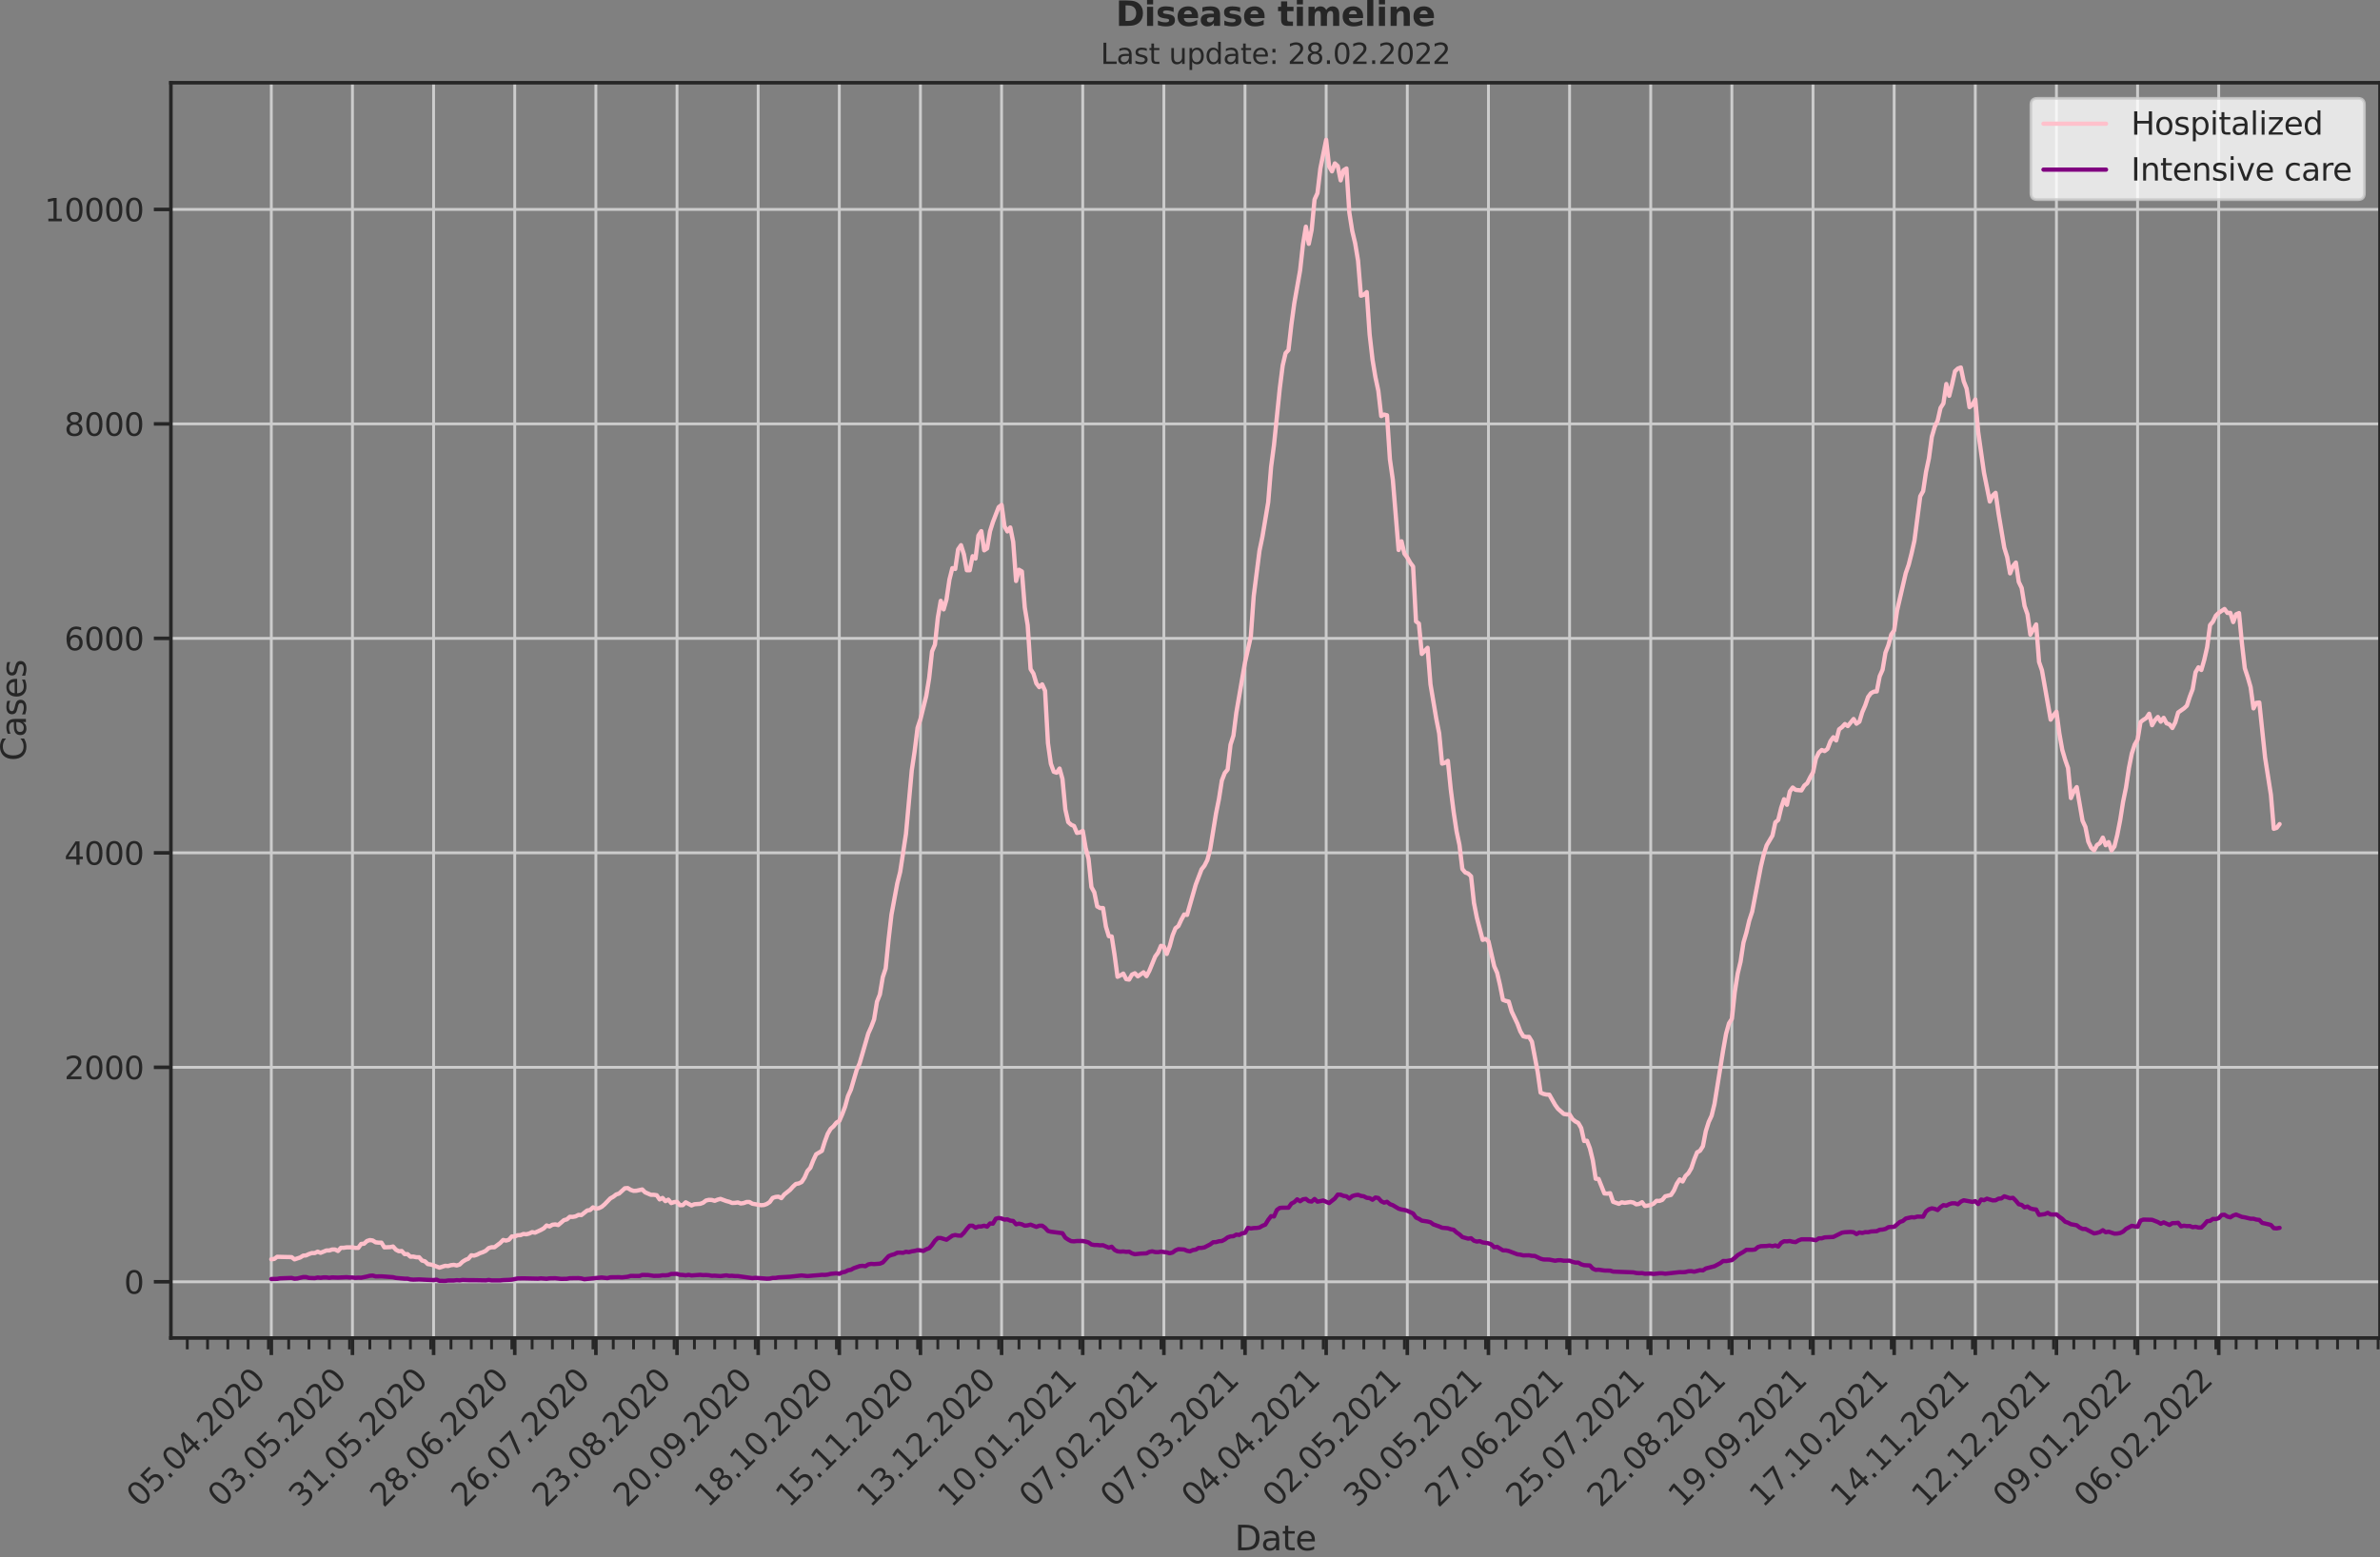 <?xml version="1.0" encoding="utf-8" standalone="no"?>
<!DOCTYPE svg PUBLIC "-//W3C//DTD SVG 1.1//EN"
  "http://www.w3.org/Graphics/SVG/1.1/DTD/svg11.dtd">
<svg xmlns:xlink="http://www.w3.org/1999/xlink" width="837.077pt" height="547.905pt" viewBox="0 0 837.077 547.905" xmlns="http://www.w3.org/2000/svg" version="1.1">
 <rect x="0" y="0" width="837.077" height="547.905" fill="#808080" stroke="none"/>
 <defs>
  <style type="text/css">*{stroke-linejoin: round; stroke-linecap: butt}</style>
 </defs>
 <g id="figure_1">
  <g id="patch_1">
   <path d="M 0 547.905 
L 837.077 547.905 
L 837.077 0 
L 0 0 
L 0 547.905 
z
" style="fill: none"/>
  </g>
  <g id="axes_1">
   <g id="patch_2">
    <path d="M 60.108 470.728 
L 837.077 470.728 
L 837.077 29.118 
L 60.108 29.118 
L 60.108 470.728 
z
" style="fill: none"/>
   </g>
   <g id="matplotlib.axis_1">
    <g id="xtick_1">
     <g id="line2d_1">
      <path d="M 95.424 470.728 
L 95.424 29.118 
" clip-path="url(#p77f7904ddd)" style="fill: none; stroke: #cccccc; stroke-linecap: round"/>
     </g>
     <g id="line2d_2">
      <defs>
       <path id="m58d5427678" d="M 0 0 
L 0 6 
" style="stroke: #262626; stroke-width: 1.25"/>
      </defs>
      <g>
       <use xlink:href="#m58d5427678" x="95.424" y="470.728" style="fill: #262626; stroke: #262626; stroke-width: 1.25"/>
      </g>
     </g>
     <g id="text_1">
      <!-- 05.04.2020 -->
      <g style="fill: #262626" transform="translate(49.272 530.673)rotate(-45)scale(0.11 -0.11)">
       <defs>
        <path id="DejaVuSans-30" d="M 2034 4250 
Q 1547 4250 1301 3770 
Q 1056 3291 1056 2328 
Q 1056 1369 1301 889 
Q 1547 409 2034 409 
Q 2525 409 2770 889 
Q 3016 1369 3016 2328 
Q 3016 3291 2770 3770 
Q 2525 4250 2034 4250 
z
M 2034 4750 
Q 2819 4750 3233 4129 
Q 3647 3509 3647 2328 
Q 3647 1150 3233 529 
Q 2819 -91 2034 -91 
Q 1250 -91 836 529 
Q 422 1150 422 2328 
Q 422 3509 836 4129 
Q 1250 4750 2034 4750 
z
" transform="scale(0.016)"/>
        <path id="DejaVuSans-35" d="M 691 4666 
L 3169 4666 
L 3169 4134 
L 1269 4134 
L 1269 2991 
Q 1406 3038 1543 3061 
Q 1681 3084 1819 3084 
Q 2600 3084 3056 2656 
Q 3513 2228 3513 1497 
Q 3513 744 3044 326 
Q 2575 -91 1722 -91 
Q 1428 -91 1123 -41 
Q 819 9 494 109 
L 494 744 
Q 775 591 1075 516 
Q 1375 441 1709 441 
Q 2250 441 2565 725 
Q 2881 1009 2881 1497 
Q 2881 1984 2565 2268 
Q 2250 2553 1709 2553 
Q 1456 2553 1204 2497 
Q 953 2441 691 2322 
L 691 4666 
z
" transform="scale(0.016)"/>
        <path id="DejaVuSans-2e" d="M 684 794 
L 1344 794 
L 1344 0 
L 684 0 
L 684 794 
z
" transform="scale(0.016)"/>
        <path id="DejaVuSans-34" d="M 2419 4116 
L 825 1625 
L 2419 1625 
L 2419 4116 
z
M 2253 4666 
L 3047 4666 
L 3047 1625 
L 3713 1625 
L 3713 1100 
L 3047 1100 
L 3047 0 
L 2419 0 
L 2419 1100 
L 313 1100 
L 313 1709 
L 2253 4666 
z
" transform="scale(0.016)"/>
        <path id="DejaVuSans-32" d="M 1228 531 
L 3431 531 
L 3431 0 
L 469 0 
L 469 531 
Q 828 903 1448 1529 
Q 2069 2156 2228 2338 
Q 2531 2678 2651 2914 
Q 2772 3150 2772 3378 
Q 2772 3750 2511 3984 
Q 2250 4219 1831 4219 
Q 1534 4219 1204 4116 
Q 875 4013 500 3803 
L 500 4441 
Q 881 4594 1212 4672 
Q 1544 4750 1819 4750 
Q 2544 4750 2975 4387 
Q 3406 4025 3406 3419 
Q 3406 3131 3298 2873 
Q 3191 2616 2906 2266 
Q 2828 2175 2409 1742 
Q 1991 1309 1228 531 
z
" transform="scale(0.016)"/>
       </defs>
       <use xlink:href="#DejaVuSans-30"/>
       <use xlink:href="#DejaVuSans-35" x="63.623"/>
       <use xlink:href="#DejaVuSans-2e" x="127.246"/>
       <use xlink:href="#DejaVuSans-30" x="159.033"/>
       <use xlink:href="#DejaVuSans-34" x="222.656"/>
       <use xlink:href="#DejaVuSans-2e" x="286.279"/>
       <use xlink:href="#DejaVuSans-32" x="318.066"/>
       <use xlink:href="#DejaVuSans-30" x="381.689"/>
       <use xlink:href="#DejaVuSans-32" x="445.312"/>
       <use xlink:href="#DejaVuSans-30" x="508.936"/>
      </g>
     </g>
    </g>
    <g id="xtick_2">
     <g id="line2d_3">
      <path d="M 123.963 470.728 
L 123.963 29.118 
" clip-path="url(#p77f7904ddd)" style="fill: none; stroke: #cccccc; stroke-linecap: round"/>
     </g>
     <g id="line2d_4">
      <g>
       <use xlink:href="#m58d5427678" x="123.963" y="470.728" style="fill: #262626; stroke: #262626; stroke-width: 1.25"/>
      </g>
     </g>
     <g id="text_2">
      <!-- 03.05.2020 -->
      <g style="fill: #262626" transform="translate(77.811 530.673)rotate(-45)scale(0.11 -0.11)">
       <defs>
        <path id="DejaVuSans-33" d="M 2597 2516 
Q 3050 2419 3304 2112 
Q 3559 1806 3559 1356 
Q 3559 666 3084 287 
Q 2609 -91 1734 -91 
Q 1441 -91 1130 -33 
Q 819 25 488 141 
L 488 750 
Q 750 597 1062 519 
Q 1375 441 1716 441 
Q 2309 441 2620 675 
Q 2931 909 2931 1356 
Q 2931 1769 2642 2001 
Q 2353 2234 1838 2234 
L 1294 2234 
L 1294 2753 
L 1863 2753 
Q 2328 2753 2575 2939 
Q 2822 3125 2822 3475 
Q 2822 3834 2567 4026 
Q 2313 4219 1838 4219 
Q 1578 4219 1281 4162 
Q 984 4106 628 3988 
L 628 4550 
Q 988 4650 1302 4700 
Q 1616 4750 1894 4750 
Q 2613 4750 3031 4423 
Q 3450 4097 3450 3541 
Q 3450 3153 3228 2886 
Q 3006 2619 2597 2516 
z
" transform="scale(0.016)"/>
       </defs>
       <use xlink:href="#DejaVuSans-30"/>
       <use xlink:href="#DejaVuSans-33" x="63.623"/>
       <use xlink:href="#DejaVuSans-2e" x="127.246"/>
       <use xlink:href="#DejaVuSans-30" x="159.033"/>
       <use xlink:href="#DejaVuSans-35" x="222.656"/>
       <use xlink:href="#DejaVuSans-2e" x="286.279"/>
       <use xlink:href="#DejaVuSans-32" x="318.066"/>
       <use xlink:href="#DejaVuSans-30" x="381.689"/>
       <use xlink:href="#DejaVuSans-32" x="445.312"/>
       <use xlink:href="#DejaVuSans-30" x="508.936"/>
      </g>
     </g>
    </g>
    <g id="xtick_3">
     <g id="line2d_5">
      <path d="M 152.502 470.728 
L 152.502 29.118 
" clip-path="url(#p77f7904ddd)" style="fill: none; stroke: #cccccc; stroke-linecap: round"/>
     </g>
     <g id="line2d_6">
      <g>
       <use xlink:href="#m58d5427678" x="152.502" y="470.728" style="fill: #262626; stroke: #262626; stroke-width: 1.25"/>
      </g>
     </g>
     <g id="text_3">
      <!-- 31.05.2020 -->
      <g style="fill: #262626" transform="translate(106.349 530.673)rotate(-45)scale(0.11 -0.11)">
       <defs>
        <path id="DejaVuSans-31" d="M 794 531 
L 1825 531 
L 1825 4091 
L 703 3866 
L 703 4441 
L 1819 4666 
L 2450 4666 
L 2450 531 
L 3481 531 
L 3481 0 
L 794 0 
L 794 531 
z
" transform="scale(0.016)"/>
       </defs>
       <use xlink:href="#DejaVuSans-33"/>
       <use xlink:href="#DejaVuSans-31" x="63.623"/>
       <use xlink:href="#DejaVuSans-2e" x="127.246"/>
       <use xlink:href="#DejaVuSans-30" x="159.033"/>
       <use xlink:href="#DejaVuSans-35" x="222.656"/>
       <use xlink:href="#DejaVuSans-2e" x="286.279"/>
       <use xlink:href="#DejaVuSans-32" x="318.066"/>
       <use xlink:href="#DejaVuSans-30" x="381.689"/>
       <use xlink:href="#DejaVuSans-32" x="445.312"/>
       <use xlink:href="#DejaVuSans-30" x="508.936"/>
      </g>
     </g>
    </g>
    <g id="xtick_4">
     <g id="line2d_7">
      <path d="M 181.041 470.728 
L 181.041 29.118 
" clip-path="url(#p77f7904ddd)" style="fill: none; stroke: #cccccc; stroke-linecap: round"/>
     </g>
     <g id="line2d_8">
      <g>
       <use xlink:href="#m58d5427678" x="181.041" y="470.728" style="fill: #262626; stroke: #262626; stroke-width: 1.25"/>
      </g>
     </g>
     <g id="text_4">
      <!-- 28.06.2020 -->
      <g style="fill: #262626" transform="translate(134.888 530.673)rotate(-45)scale(0.11 -0.11)">
       <defs>
        <path id="DejaVuSans-38" d="M 2034 2216 
Q 1584 2216 1326 1975 
Q 1069 1734 1069 1313 
Q 1069 891 1326 650 
Q 1584 409 2034 409 
Q 2484 409 2743 651 
Q 3003 894 3003 1313 
Q 3003 1734 2745 1975 
Q 2488 2216 2034 2216 
z
M 1403 2484 
Q 997 2584 770 2862 
Q 544 3141 544 3541 
Q 544 4100 942 4425 
Q 1341 4750 2034 4750 
Q 2731 4750 3128 4425 
Q 3525 4100 3525 3541 
Q 3525 3141 3298 2862 
Q 3072 2584 2669 2484 
Q 3125 2378 3379 2068 
Q 3634 1759 3634 1313 
Q 3634 634 3220 271 
Q 2806 -91 2034 -91 
Q 1263 -91 848 271 
Q 434 634 434 1313 
Q 434 1759 690 2068 
Q 947 2378 1403 2484 
z
M 1172 3481 
Q 1172 3119 1398 2916 
Q 1625 2713 2034 2713 
Q 2441 2713 2670 2916 
Q 2900 3119 2900 3481 
Q 2900 3844 2670 4047 
Q 2441 4250 2034 4250 
Q 1625 4250 1398 4047 
Q 1172 3844 1172 3481 
z
" transform="scale(0.016)"/>
        <path id="DejaVuSans-36" d="M 2113 2584 
Q 1688 2584 1439 2293 
Q 1191 2003 1191 1497 
Q 1191 994 1439 701 
Q 1688 409 2113 409 
Q 2538 409 2786 701 
Q 3034 994 3034 1497 
Q 3034 2003 2786 2293 
Q 2538 2584 2113 2584 
z
M 3366 4563 
L 3366 3988 
Q 3128 4100 2886 4159 
Q 2644 4219 2406 4219 
Q 1781 4219 1451 3797 
Q 1122 3375 1075 2522 
Q 1259 2794 1537 2939 
Q 1816 3084 2150 3084 
Q 2853 3084 3261 2657 
Q 3669 2231 3669 1497 
Q 3669 778 3244 343 
Q 2819 -91 2113 -91 
Q 1303 -91 875 529 
Q 447 1150 447 2328 
Q 447 3434 972 4092 
Q 1497 4750 2381 4750 
Q 2619 4750 2861 4703 
Q 3103 4656 3366 4563 
z
" transform="scale(0.016)"/>
       </defs>
       <use xlink:href="#DejaVuSans-32"/>
       <use xlink:href="#DejaVuSans-38" x="63.623"/>
       <use xlink:href="#DejaVuSans-2e" x="127.246"/>
       <use xlink:href="#DejaVuSans-30" x="159.033"/>
       <use xlink:href="#DejaVuSans-36" x="222.656"/>
       <use xlink:href="#DejaVuSans-2e" x="286.279"/>
       <use xlink:href="#DejaVuSans-32" x="318.066"/>
       <use xlink:href="#DejaVuSans-30" x="381.689"/>
       <use xlink:href="#DejaVuSans-32" x="445.312"/>
       <use xlink:href="#DejaVuSans-30" x="508.936"/>
      </g>
     </g>
    </g>
    <g id="xtick_5">
     <g id="line2d_9">
      <path d="M 209.58 470.728 
L 209.58 29.118 
" clip-path="url(#p77f7904ddd)" style="fill: none; stroke: #cccccc; stroke-linecap: round"/>
     </g>
     <g id="line2d_10">
      <g>
       <use xlink:href="#m58d5427678" x="209.58" y="470.728" style="fill: #262626; stroke: #262626; stroke-width: 1.25"/>
      </g>
     </g>
     <g id="text_5">
      <!-- 26.07.2020 -->
      <g style="fill: #262626" transform="translate(163.427 530.673)rotate(-45)scale(0.11 -0.11)">
       <defs>
        <path id="DejaVuSans-37" d="M 525 4666 
L 3525 4666 
L 3525 4397 
L 1831 0 
L 1172 0 
L 2766 4134 
L 525 4134 
L 525 4666 
z
" transform="scale(0.016)"/>
       </defs>
       <use xlink:href="#DejaVuSans-32"/>
       <use xlink:href="#DejaVuSans-36" x="63.623"/>
       <use xlink:href="#DejaVuSans-2e" x="127.246"/>
       <use xlink:href="#DejaVuSans-30" x="159.033"/>
       <use xlink:href="#DejaVuSans-37" x="222.656"/>
       <use xlink:href="#DejaVuSans-2e" x="286.279"/>
       <use xlink:href="#DejaVuSans-32" x="318.066"/>
       <use xlink:href="#DejaVuSans-30" x="381.689"/>
       <use xlink:href="#DejaVuSans-32" x="445.312"/>
       <use xlink:href="#DejaVuSans-30" x="508.936"/>
      </g>
     </g>
    </g>
    <g id="xtick_6">
     <g id="line2d_11">
      <path d="M 238.119 470.728 
L 238.119 29.118 
" clip-path="url(#p77f7904ddd)" style="fill: none; stroke: #cccccc; stroke-linecap: round"/>
     </g>
     <g id="line2d_12">
      <g>
       <use xlink:href="#m58d5427678" x="238.119" y="470.728" style="fill: #262626; stroke: #262626; stroke-width: 1.25"/>
      </g>
     </g>
     <g id="text_6">
      <!-- 23.08.2020 -->
      <g style="fill: #262626" transform="translate(191.966 530.673)rotate(-45)scale(0.11 -0.11)">
       <use xlink:href="#DejaVuSans-32"/>
       <use xlink:href="#DejaVuSans-33" x="63.623"/>
       <use xlink:href="#DejaVuSans-2e" x="127.246"/>
       <use xlink:href="#DejaVuSans-30" x="159.033"/>
       <use xlink:href="#DejaVuSans-38" x="222.656"/>
       <use xlink:href="#DejaVuSans-2e" x="286.279"/>
       <use xlink:href="#DejaVuSans-32" x="318.066"/>
       <use xlink:href="#DejaVuSans-30" x="381.689"/>
       <use xlink:href="#DejaVuSans-32" x="445.312"/>
       <use xlink:href="#DejaVuSans-30" x="508.936"/>
      </g>
     </g>
    </g>
    <g id="xtick_7">
     <g id="line2d_13">
      <path d="M 266.657 470.728 
L 266.657 29.118 
" clip-path="url(#p77f7904ddd)" style="fill: none; stroke: #cccccc; stroke-linecap: round"/>
     </g>
     <g id="line2d_14">
      <g>
       <use xlink:href="#m58d5427678" x="266.657" y="470.728" style="fill: #262626; stroke: #262626; stroke-width: 1.25"/>
      </g>
     </g>
     <g id="text_7">
      <!-- 20.09.2020 -->
      <g style="fill: #262626" transform="translate(220.505 530.673)rotate(-45)scale(0.11 -0.11)">
       <defs>
        <path id="DejaVuSans-39" d="M 703 97 
L 703 672 
Q 941 559 1184 500 
Q 1428 441 1663 441 
Q 2288 441 2617 861 
Q 2947 1281 2994 2138 
Q 2813 1869 2534 1725 
Q 2256 1581 1919 1581 
Q 1219 1581 811 2004 
Q 403 2428 403 3163 
Q 403 3881 828 4315 
Q 1253 4750 1959 4750 
Q 2769 4750 3195 4129 
Q 3622 3509 3622 2328 
Q 3622 1225 3098 567 
Q 2575 -91 1691 -91 
Q 1453 -91 1209 -44 
Q 966 3 703 97 
z
M 1959 2075 
Q 2384 2075 2632 2365 
Q 2881 2656 2881 3163 
Q 2881 3666 2632 3958 
Q 2384 4250 1959 4250 
Q 1534 4250 1286 3958 
Q 1038 3666 1038 3163 
Q 1038 2656 1286 2365 
Q 1534 2075 1959 2075 
z
" transform="scale(0.016)"/>
       </defs>
       <use xlink:href="#DejaVuSans-32"/>
       <use xlink:href="#DejaVuSans-30" x="63.623"/>
       <use xlink:href="#DejaVuSans-2e" x="127.246"/>
       <use xlink:href="#DejaVuSans-30" x="159.033"/>
       <use xlink:href="#DejaVuSans-39" x="222.656"/>
       <use xlink:href="#DejaVuSans-2e" x="286.279"/>
       <use xlink:href="#DejaVuSans-32" x="318.066"/>
       <use xlink:href="#DejaVuSans-30" x="381.689"/>
       <use xlink:href="#DejaVuSans-32" x="445.312"/>
       <use xlink:href="#DejaVuSans-30" x="508.936"/>
      </g>
     </g>
    </g>
    <g id="xtick_8">
     <g id="line2d_15">
      <path d="M 295.196 470.728 
L 295.196 29.118 
" clip-path="url(#p77f7904ddd)" style="fill: none; stroke: #cccccc; stroke-linecap: round"/>
     </g>
     <g id="line2d_16">
      <g>
       <use xlink:href="#m58d5427678" x="295.196" y="470.728" style="fill: #262626; stroke: #262626; stroke-width: 1.25"/>
      </g>
     </g>
     <g id="text_8">
      <!-- 18.10.2020 -->
      <g style="fill: #262626" transform="translate(249.044 530.673)rotate(-45)scale(0.11 -0.11)">
       <use xlink:href="#DejaVuSans-31"/>
       <use xlink:href="#DejaVuSans-38" x="63.623"/>
       <use xlink:href="#DejaVuSans-2e" x="127.246"/>
       <use xlink:href="#DejaVuSans-31" x="159.033"/>
       <use xlink:href="#DejaVuSans-30" x="222.656"/>
       <use xlink:href="#DejaVuSans-2e" x="286.279"/>
       <use xlink:href="#DejaVuSans-32" x="318.066"/>
       <use xlink:href="#DejaVuSans-30" x="381.689"/>
       <use xlink:href="#DejaVuSans-32" x="445.312"/>
       <use xlink:href="#DejaVuSans-30" x="508.936"/>
      </g>
     </g>
    </g>
    <g id="xtick_9">
     <g id="line2d_17">
      <path d="M 323.735 470.728 
L 323.735 29.118 
" clip-path="url(#p77f7904ddd)" style="fill: none; stroke: #cccccc; stroke-linecap: round"/>
     </g>
     <g id="line2d_18">
      <g>
       <use xlink:href="#m58d5427678" x="323.735" y="470.728" style="fill: #262626; stroke: #262626; stroke-width: 1.25"/>
      </g>
     </g>
     <g id="text_9">
      <!-- 15.11.2020 -->
      <g style="fill: #262626" transform="translate(277.583 530.673)rotate(-45)scale(0.11 -0.11)">
       <use xlink:href="#DejaVuSans-31"/>
       <use xlink:href="#DejaVuSans-35" x="63.623"/>
       <use xlink:href="#DejaVuSans-2e" x="127.246"/>
       <use xlink:href="#DejaVuSans-31" x="159.033"/>
       <use xlink:href="#DejaVuSans-31" x="222.656"/>
       <use xlink:href="#DejaVuSans-2e" x="286.279"/>
       <use xlink:href="#DejaVuSans-32" x="318.066"/>
       <use xlink:href="#DejaVuSans-30" x="381.689"/>
       <use xlink:href="#DejaVuSans-32" x="445.312"/>
       <use xlink:href="#DejaVuSans-30" x="508.936"/>
      </g>
     </g>
    </g>
    <g id="xtick_10">
     <g id="line2d_19">
      <path d="M 352.274 470.728 
L 352.274 29.118 
" clip-path="url(#p77f7904ddd)" style="fill: none; stroke: #cccccc; stroke-linecap: round"/>
     </g>
     <g id="line2d_20">
      <g>
       <use xlink:href="#m58d5427678" x="352.274" y="470.728" style="fill: #262626; stroke: #262626; stroke-width: 1.25"/>
      </g>
     </g>
     <g id="text_10">
      <!-- 13.12.2020 -->
      <g style="fill: #262626" transform="translate(306.121 530.673)rotate(-45)scale(0.11 -0.11)">
       <use xlink:href="#DejaVuSans-31"/>
       <use xlink:href="#DejaVuSans-33" x="63.623"/>
       <use xlink:href="#DejaVuSans-2e" x="127.246"/>
       <use xlink:href="#DejaVuSans-31" x="159.033"/>
       <use xlink:href="#DejaVuSans-32" x="222.656"/>
       <use xlink:href="#DejaVuSans-2e" x="286.279"/>
       <use xlink:href="#DejaVuSans-32" x="318.066"/>
       <use xlink:href="#DejaVuSans-30" x="381.689"/>
       <use xlink:href="#DejaVuSans-32" x="445.312"/>
       <use xlink:href="#DejaVuSans-30" x="508.936"/>
      </g>
     </g>
    </g>
    <g id="xtick_11">
     <g id="line2d_21">
      <path d="M 380.813 470.728 
L 380.813 29.118 
" clip-path="url(#p77f7904ddd)" style="fill: none; stroke: #cccccc; stroke-linecap: round"/>
     </g>
     <g id="line2d_22">
      <g>
       <use xlink:href="#m58d5427678" x="380.813" y="470.728" style="fill: #262626; stroke: #262626; stroke-width: 1.25"/>
      </g>
     </g>
     <g id="text_11">
      <!-- 10.01.2021 -->
      <g style="fill: #262626" transform="translate(334.66 530.673)rotate(-45)scale(0.11 -0.11)">
       <use xlink:href="#DejaVuSans-31"/>
       <use xlink:href="#DejaVuSans-30" x="63.623"/>
       <use xlink:href="#DejaVuSans-2e" x="127.246"/>
       <use xlink:href="#DejaVuSans-30" x="159.033"/>
       <use xlink:href="#DejaVuSans-31" x="222.656"/>
       <use xlink:href="#DejaVuSans-2e" x="286.279"/>
       <use xlink:href="#DejaVuSans-32" x="318.066"/>
       <use xlink:href="#DejaVuSans-30" x="381.689"/>
       <use xlink:href="#DejaVuSans-32" x="445.312"/>
       <use xlink:href="#DejaVuSans-31" x="508.936"/>
      </g>
     </g>
    </g>
    <g id="xtick_12">
     <g id="line2d_23">
      <path d="M 409.352 470.728 
L 409.352 29.118 
" clip-path="url(#p77f7904ddd)" style="fill: none; stroke: #cccccc; stroke-linecap: round"/>
     </g>
     <g id="line2d_24">
      <g>
       <use xlink:href="#m58d5427678" x="409.352" y="470.728" style="fill: #262626; stroke: #262626; stroke-width: 1.25"/>
      </g>
     </g>
     <g id="text_12">
      <!-- 07.02.2021 -->
      <g style="fill: #262626" transform="translate(363.199 530.673)rotate(-45)scale(0.11 -0.11)">
       <use xlink:href="#DejaVuSans-30"/>
       <use xlink:href="#DejaVuSans-37" x="63.623"/>
       <use xlink:href="#DejaVuSans-2e" x="127.246"/>
       <use xlink:href="#DejaVuSans-30" x="159.033"/>
       <use xlink:href="#DejaVuSans-32" x="222.656"/>
       <use xlink:href="#DejaVuSans-2e" x="286.279"/>
       <use xlink:href="#DejaVuSans-32" x="318.066"/>
       <use xlink:href="#DejaVuSans-30" x="381.689"/>
       <use xlink:href="#DejaVuSans-32" x="445.312"/>
       <use xlink:href="#DejaVuSans-31" x="508.936"/>
      </g>
     </g>
    </g>
    <g id="xtick_13">
     <g id="line2d_25">
      <path d="M 437.89 470.728 
L 437.89 29.118 
" clip-path="url(#p77f7904ddd)" style="fill: none; stroke: #cccccc; stroke-linecap: round"/>
     </g>
     <g id="line2d_26">
      <g>
       <use xlink:href="#m58d5427678" x="437.89" y="470.728" style="fill: #262626; stroke: #262626; stroke-width: 1.25"/>
      </g>
     </g>
     <g id="text_13">
      <!-- 07.03.2021 -->
      <g style="fill: #262626" transform="translate(391.738 530.673)rotate(-45)scale(0.11 -0.11)">
       <use xlink:href="#DejaVuSans-30"/>
       <use xlink:href="#DejaVuSans-37" x="63.623"/>
       <use xlink:href="#DejaVuSans-2e" x="127.246"/>
       <use xlink:href="#DejaVuSans-30" x="159.033"/>
       <use xlink:href="#DejaVuSans-33" x="222.656"/>
       <use xlink:href="#DejaVuSans-2e" x="286.279"/>
       <use xlink:href="#DejaVuSans-32" x="318.066"/>
       <use xlink:href="#DejaVuSans-30" x="381.689"/>
       <use xlink:href="#DejaVuSans-32" x="445.312"/>
       <use xlink:href="#DejaVuSans-31" x="508.936"/>
      </g>
     </g>
    </g>
    <g id="xtick_14">
     <g id="line2d_27">
      <path d="M 466.429 470.728 
L 466.429 29.118 
" clip-path="url(#p77f7904ddd)" style="fill: none; stroke: #cccccc; stroke-linecap: round"/>
     </g>
     <g id="line2d_28">
      <g>
       <use xlink:href="#m58d5427678" x="466.429" y="470.728" style="fill: #262626; stroke: #262626; stroke-width: 1.25"/>
      </g>
     </g>
     <g id="text_14">
      <!-- 04.04.2021 -->
      <g style="fill: #262626" transform="translate(420.277 530.673)rotate(-45)scale(0.11 -0.11)">
       <use xlink:href="#DejaVuSans-30"/>
       <use xlink:href="#DejaVuSans-34" x="63.623"/>
       <use xlink:href="#DejaVuSans-2e" x="127.246"/>
       <use xlink:href="#DejaVuSans-30" x="159.033"/>
       <use xlink:href="#DejaVuSans-34" x="222.656"/>
       <use xlink:href="#DejaVuSans-2e" x="286.279"/>
       <use xlink:href="#DejaVuSans-32" x="318.066"/>
       <use xlink:href="#DejaVuSans-30" x="381.689"/>
       <use xlink:href="#DejaVuSans-32" x="445.312"/>
       <use xlink:href="#DejaVuSans-31" x="508.936"/>
      </g>
     </g>
    </g>
    <g id="xtick_15">
     <g id="line2d_29">
      <path d="M 494.968 470.728 
L 494.968 29.118 
" clip-path="url(#p77f7904ddd)" style="fill: none; stroke: #cccccc; stroke-linecap: round"/>
     </g>
     <g id="line2d_30">
      <g>
       <use xlink:href="#m58d5427678" x="494.968" y="470.728" style="fill: #262626; stroke: #262626; stroke-width: 1.25"/>
      </g>
     </g>
     <g id="text_15">
      <!-- 02.05.2021 -->
      <g style="fill: #262626" transform="translate(448.816 530.673)rotate(-45)scale(0.11 -0.11)">
       <use xlink:href="#DejaVuSans-30"/>
       <use xlink:href="#DejaVuSans-32" x="63.623"/>
       <use xlink:href="#DejaVuSans-2e" x="127.246"/>
       <use xlink:href="#DejaVuSans-30" x="159.033"/>
       <use xlink:href="#DejaVuSans-35" x="222.656"/>
       <use xlink:href="#DejaVuSans-2e" x="286.279"/>
       <use xlink:href="#DejaVuSans-32" x="318.066"/>
       <use xlink:href="#DejaVuSans-30" x="381.689"/>
       <use xlink:href="#DejaVuSans-32" x="445.312"/>
       <use xlink:href="#DejaVuSans-31" x="508.936"/>
      </g>
     </g>
    </g>
    <g id="xtick_16">
     <g id="line2d_31">
      <path d="M 523.507 470.728 
L 523.507 29.118 
" clip-path="url(#p77f7904ddd)" style="fill: none; stroke: #cccccc; stroke-linecap: round"/>
     </g>
     <g id="line2d_32">
      <g>
       <use xlink:href="#m58d5427678" x="523.507" y="470.728" style="fill: #262626; stroke: #262626; stroke-width: 1.25"/>
      </g>
     </g>
     <g id="text_16">
      <!-- 30.05.2021 -->
      <g style="fill: #262626" transform="translate(477.354 530.673)rotate(-45)scale(0.11 -0.11)">
       <use xlink:href="#DejaVuSans-33"/>
       <use xlink:href="#DejaVuSans-30" x="63.623"/>
       <use xlink:href="#DejaVuSans-2e" x="127.246"/>
       <use xlink:href="#DejaVuSans-30" x="159.033"/>
       <use xlink:href="#DejaVuSans-35" x="222.656"/>
       <use xlink:href="#DejaVuSans-2e" x="286.279"/>
       <use xlink:href="#DejaVuSans-32" x="318.066"/>
       <use xlink:href="#DejaVuSans-30" x="381.689"/>
       <use xlink:href="#DejaVuSans-32" x="445.312"/>
       <use xlink:href="#DejaVuSans-31" x="508.936"/>
      </g>
     </g>
    </g>
    <g id="xtick_17">
     <g id="line2d_33">
      <path d="M 552.046 470.728 
L 552.046 29.118 
" clip-path="url(#p77f7904ddd)" style="fill: none; stroke: #cccccc; stroke-linecap: round"/>
     </g>
     <g id="line2d_34">
      <g>
       <use xlink:href="#m58d5427678" x="552.046" y="470.728" style="fill: #262626; stroke: #262626; stroke-width: 1.25"/>
      </g>
     </g>
     <g id="text_17">
      <!-- 27.06.2021 -->
      <g style="fill: #262626" transform="translate(505.893 530.673)rotate(-45)scale(0.11 -0.11)">
       <use xlink:href="#DejaVuSans-32"/>
       <use xlink:href="#DejaVuSans-37" x="63.623"/>
       <use xlink:href="#DejaVuSans-2e" x="127.246"/>
       <use xlink:href="#DejaVuSans-30" x="159.033"/>
       <use xlink:href="#DejaVuSans-36" x="222.656"/>
       <use xlink:href="#DejaVuSans-2e" x="286.279"/>
       <use xlink:href="#DejaVuSans-32" x="318.066"/>
       <use xlink:href="#DejaVuSans-30" x="381.689"/>
       <use xlink:href="#DejaVuSans-32" x="445.312"/>
       <use xlink:href="#DejaVuSans-31" x="508.936"/>
      </g>
     </g>
    </g>
    <g id="xtick_18">
     <g id="line2d_35">
      <path d="M 580.585 470.728 
L 580.585 29.118 
" clip-path="url(#p77f7904ddd)" style="fill: none; stroke: #cccccc; stroke-linecap: round"/>
     </g>
     <g id="line2d_36">
      <g>
       <use xlink:href="#m58d5427678" x="580.585" y="470.728" style="fill: #262626; stroke: #262626; stroke-width: 1.25"/>
      </g>
     </g>
     <g id="text_18">
      <!-- 25.07.2021 -->
      <g style="fill: #262626" transform="translate(534.432 530.673)rotate(-45)scale(0.11 -0.11)">
       <use xlink:href="#DejaVuSans-32"/>
       <use xlink:href="#DejaVuSans-35" x="63.623"/>
       <use xlink:href="#DejaVuSans-2e" x="127.246"/>
       <use xlink:href="#DejaVuSans-30" x="159.033"/>
       <use xlink:href="#DejaVuSans-37" x="222.656"/>
       <use xlink:href="#DejaVuSans-2e" x="286.279"/>
       <use xlink:href="#DejaVuSans-32" x="318.066"/>
       <use xlink:href="#DejaVuSans-30" x="381.689"/>
       <use xlink:href="#DejaVuSans-32" x="445.312"/>
       <use xlink:href="#DejaVuSans-31" x="508.936"/>
      </g>
     </g>
    </g>
    <g id="xtick_19">
     <g id="line2d_37">
      <path d="M 609.123 470.728 
L 609.123 29.118 
" clip-path="url(#p77f7904ddd)" style="fill: none; stroke: #cccccc; stroke-linecap: round"/>
     </g>
     <g id="line2d_38">
      <g>
       <use xlink:href="#m58d5427678" x="609.123" y="470.728" style="fill: #262626; stroke: #262626; stroke-width: 1.25"/>
      </g>
     </g>
     <g id="text_19">
      <!-- 22.08.2021 -->
      <g style="fill: #262626" transform="translate(562.971 530.673)rotate(-45)scale(0.11 -0.11)">
       <use xlink:href="#DejaVuSans-32"/>
       <use xlink:href="#DejaVuSans-32" x="63.623"/>
       <use xlink:href="#DejaVuSans-2e" x="127.246"/>
       <use xlink:href="#DejaVuSans-30" x="159.033"/>
       <use xlink:href="#DejaVuSans-38" x="222.656"/>
       <use xlink:href="#DejaVuSans-2e" x="286.279"/>
       <use xlink:href="#DejaVuSans-32" x="318.066"/>
       <use xlink:href="#DejaVuSans-30" x="381.689"/>
       <use xlink:href="#DejaVuSans-32" x="445.312"/>
       <use xlink:href="#DejaVuSans-31" x="508.936"/>
      </g>
     </g>
    </g>
    <g id="xtick_20">
     <g id="line2d_39">
      <path d="M 637.662 470.728 
L 637.662 29.118 
" clip-path="url(#p77f7904ddd)" style="fill: none; stroke: #cccccc; stroke-linecap: round"/>
     </g>
     <g id="line2d_40">
      <g>
       <use xlink:href="#m58d5427678" x="637.662" y="470.728" style="fill: #262626; stroke: #262626; stroke-width: 1.25"/>
      </g>
     </g>
     <g id="text_20">
      <!-- 19.09.2021 -->
      <g style="fill: #262626" transform="translate(591.51 530.673)rotate(-45)scale(0.11 -0.11)">
       <use xlink:href="#DejaVuSans-31"/>
       <use xlink:href="#DejaVuSans-39" x="63.623"/>
       <use xlink:href="#DejaVuSans-2e" x="127.246"/>
       <use xlink:href="#DejaVuSans-30" x="159.033"/>
       <use xlink:href="#DejaVuSans-39" x="222.656"/>
       <use xlink:href="#DejaVuSans-2e" x="286.279"/>
       <use xlink:href="#DejaVuSans-32" x="318.066"/>
       <use xlink:href="#DejaVuSans-30" x="381.689"/>
       <use xlink:href="#DejaVuSans-32" x="445.312"/>
       <use xlink:href="#DejaVuSans-31" x="508.936"/>
      </g>
     </g>
    </g>
    <g id="xtick_21">
     <g id="line2d_41">
      <path d="M 666.201 470.728 
L 666.201 29.118 
" clip-path="url(#p77f7904ddd)" style="fill: none; stroke: #cccccc; stroke-linecap: round"/>
     </g>
     <g id="line2d_42">
      <g>
       <use xlink:href="#m58d5427678" x="666.201" y="470.728" style="fill: #262626; stroke: #262626; stroke-width: 1.25"/>
      </g>
     </g>
     <g id="text_21">
      <!-- 17.10.2021 -->
      <g style="fill: #262626" transform="translate(620.049 530.673)rotate(-45)scale(0.11 -0.11)">
       <use xlink:href="#DejaVuSans-31"/>
       <use xlink:href="#DejaVuSans-37" x="63.623"/>
       <use xlink:href="#DejaVuSans-2e" x="127.246"/>
       <use xlink:href="#DejaVuSans-31" x="159.033"/>
       <use xlink:href="#DejaVuSans-30" x="222.656"/>
       <use xlink:href="#DejaVuSans-2e" x="286.279"/>
       <use xlink:href="#DejaVuSans-32" x="318.066"/>
       <use xlink:href="#DejaVuSans-30" x="381.689"/>
       <use xlink:href="#DejaVuSans-32" x="445.312"/>
       <use xlink:href="#DejaVuSans-31" x="508.936"/>
      </g>
     </g>
    </g>
    <g id="xtick_22">
     <g id="line2d_43">
      <path d="M 694.74 470.728 
L 694.74 29.118 
" clip-path="url(#p77f7904ddd)" style="fill: none; stroke: #cccccc; stroke-linecap: round"/>
     </g>
     <g id="line2d_44">
      <g>
       <use xlink:href="#m58d5427678" x="694.74" y="470.728" style="fill: #262626; stroke: #262626; stroke-width: 1.25"/>
      </g>
     </g>
     <g id="text_22">
      <!-- 14.11.2021 -->
      <g style="fill: #262626" transform="translate(648.587 530.673)rotate(-45)scale(0.11 -0.11)">
       <use xlink:href="#DejaVuSans-31"/>
       <use xlink:href="#DejaVuSans-34" x="63.623"/>
       <use xlink:href="#DejaVuSans-2e" x="127.246"/>
       <use xlink:href="#DejaVuSans-31" x="159.033"/>
       <use xlink:href="#DejaVuSans-31" x="222.656"/>
       <use xlink:href="#DejaVuSans-2e" x="286.279"/>
       <use xlink:href="#DejaVuSans-32" x="318.066"/>
       <use xlink:href="#DejaVuSans-30" x="381.689"/>
       <use xlink:href="#DejaVuSans-32" x="445.312"/>
       <use xlink:href="#DejaVuSans-31" x="508.936"/>
      </g>
     </g>
    </g>
    <g id="xtick_23">
     <g id="line2d_45">
      <path d="M 723.279 470.728 
L 723.279 29.118 
" clip-path="url(#p77f7904ddd)" style="fill: none; stroke: #cccccc; stroke-linecap: round"/>
     </g>
     <g id="line2d_46">
      <g>
       <use xlink:href="#m58d5427678" x="723.279" y="470.728" style="fill: #262626; stroke: #262626; stroke-width: 1.25"/>
      </g>
     </g>
     <g id="text_23">
      <!-- 12.12.2021 -->
      <g style="fill: #262626" transform="translate(677.126 530.673)rotate(-45)scale(0.11 -0.11)">
       <use xlink:href="#DejaVuSans-31"/>
       <use xlink:href="#DejaVuSans-32" x="63.623"/>
       <use xlink:href="#DejaVuSans-2e" x="127.246"/>
       <use xlink:href="#DejaVuSans-31" x="159.033"/>
       <use xlink:href="#DejaVuSans-32" x="222.656"/>
       <use xlink:href="#DejaVuSans-2e" x="286.279"/>
       <use xlink:href="#DejaVuSans-32" x="318.066"/>
       <use xlink:href="#DejaVuSans-30" x="381.689"/>
       <use xlink:href="#DejaVuSans-32" x="445.312"/>
       <use xlink:href="#DejaVuSans-31" x="508.936"/>
      </g>
     </g>
    </g>
    <g id="xtick_24">
     <g id="line2d_47">
      <path d="M 751.818 470.728 
L 751.818 29.118 
" clip-path="url(#p77f7904ddd)" style="fill: none; stroke: #cccccc; stroke-linecap: round"/>
     </g>
     <g id="line2d_48">
      <g>
       <use xlink:href="#m58d5427678" x="751.818" y="470.728" style="fill: #262626; stroke: #262626; stroke-width: 1.25"/>
      </g>
     </g>
     <g id="text_24">
      <!-- 09.01.2022 -->
      <g style="fill: #262626" transform="translate(705.665 530.673)rotate(-45)scale(0.11 -0.11)">
       <use xlink:href="#DejaVuSans-30"/>
       <use xlink:href="#DejaVuSans-39" x="63.623"/>
       <use xlink:href="#DejaVuSans-2e" x="127.246"/>
       <use xlink:href="#DejaVuSans-30" x="159.033"/>
       <use xlink:href="#DejaVuSans-31" x="222.656"/>
       <use xlink:href="#DejaVuSans-2e" x="286.279"/>
       <use xlink:href="#DejaVuSans-32" x="318.066"/>
       <use xlink:href="#DejaVuSans-30" x="381.689"/>
       <use xlink:href="#DejaVuSans-32" x="445.312"/>
       <use xlink:href="#DejaVuSans-32" x="508.936"/>
      </g>
     </g>
    </g>
    <g id="xtick_25">
     <g id="line2d_49">
      <path d="M 780.357 470.728 
L 780.357 29.118 
" clip-path="url(#p77f7904ddd)" style="fill: none; stroke: #cccccc; stroke-linecap: round"/>
     </g>
     <g id="line2d_50">
      <g>
       <use xlink:href="#m58d5427678" x="780.357" y="470.728" style="fill: #262626; stroke: #262626; stroke-width: 1.25"/>
      </g>
     </g>
     <g id="text_25">
      <!-- 06.02.2022 -->
      <g style="fill: #262626" transform="translate(734.204 530.673)rotate(-45)scale(0.11 -0.11)">
       <use xlink:href="#DejaVuSans-30"/>
       <use xlink:href="#DejaVuSans-36" x="63.623"/>
       <use xlink:href="#DejaVuSans-2e" x="127.246"/>
       <use xlink:href="#DejaVuSans-30" x="159.033"/>
       <use xlink:href="#DejaVuSans-32" x="222.656"/>
       <use xlink:href="#DejaVuSans-2e" x="286.279"/>
       <use xlink:href="#DejaVuSans-32" x="318.066"/>
       <use xlink:href="#DejaVuSans-30" x="381.689"/>
       <use xlink:href="#DejaVuSans-32" x="445.312"/>
       <use xlink:href="#DejaVuSans-32" x="508.936"/>
      </g>
     </g>
    </g>
    <g id="xtick_26">
     <g id="line2d_51">
      <defs>
       <path id="m6dbcf5e1a9" d="M 0 0 
L 0 4 
" style="stroke: #262626"/>
      </defs>
      <g>
       <use xlink:href="#m6dbcf5e1a9" x="65.866" y="470.728" style="fill: #262626; stroke: #262626"/>
      </g>
     </g>
    </g>
    <g id="xtick_27">
     <g id="line2d_52">
      <g>
       <use xlink:href="#m6dbcf5e1a9" x="73.001" y="470.728" style="fill: #262626; stroke: #262626"/>
      </g>
     </g>
    </g>
    <g id="xtick_28">
     <g id="line2d_53">
      <g>
       <use xlink:href="#m6dbcf5e1a9" x="80.136" y="470.728" style="fill: #262626; stroke: #262626"/>
      </g>
     </g>
    </g>
    <g id="xtick_29">
     <g id="line2d_54">
      <g>
       <use xlink:href="#m6dbcf5e1a9" x="87.27" y="470.728" style="fill: #262626; stroke: #262626"/>
      </g>
     </g>
    </g>
    <g id="xtick_30">
     <g id="line2d_55">
      <g>
       <use xlink:href="#m6dbcf5e1a9" x="94.405" y="470.728" style="fill: #262626; stroke: #262626"/>
      </g>
     </g>
    </g>
    <g id="xtick_31">
     <g id="line2d_56">
      <g>
       <use xlink:href="#m6dbcf5e1a9" x="101.54" y="470.728" style="fill: #262626; stroke: #262626"/>
      </g>
     </g>
    </g>
    <g id="xtick_32">
     <g id="line2d_57">
      <g>
       <use xlink:href="#m6dbcf5e1a9" x="108.674" y="470.728" style="fill: #262626; stroke: #262626"/>
      </g>
     </g>
    </g>
    <g id="xtick_33">
     <g id="line2d_58">
      <g>
       <use xlink:href="#m6dbcf5e1a9" x="115.809" y="470.728" style="fill: #262626; stroke: #262626"/>
      </g>
     </g>
    </g>
    <g id="xtick_34">
     <g id="line2d_59">
      <g>
       <use xlink:href="#m6dbcf5e1a9" x="122.944" y="470.728" style="fill: #262626; stroke: #262626"/>
      </g>
     </g>
    </g>
    <g id="xtick_35">
     <g id="line2d_60">
      <g>
       <use xlink:href="#m6dbcf5e1a9" x="130.079" y="470.728" style="fill: #262626; stroke: #262626"/>
      </g>
     </g>
    </g>
    <g id="xtick_36">
     <g id="line2d_61">
      <g>
       <use xlink:href="#m6dbcf5e1a9" x="137.213" y="470.728" style="fill: #262626; stroke: #262626"/>
      </g>
     </g>
    </g>
    <g id="xtick_37">
     <g id="line2d_62">
      <g>
       <use xlink:href="#m6dbcf5e1a9" x="144.348" y="470.728" style="fill: #262626; stroke: #262626"/>
      </g>
     </g>
    </g>
    <g id="xtick_38">
     <g id="line2d_63">
      <g>
       <use xlink:href="#m6dbcf5e1a9" x="151.483" y="470.728" style="fill: #262626; stroke: #262626"/>
      </g>
     </g>
    </g>
    <g id="xtick_39">
     <g id="line2d_64">
      <g>
       <use xlink:href="#m6dbcf5e1a9" x="158.617" y="470.728" style="fill: #262626; stroke: #262626"/>
      </g>
     </g>
    </g>
    <g id="xtick_40">
     <g id="line2d_65">
      <g>
       <use xlink:href="#m6dbcf5e1a9" x="165.752" y="470.728" style="fill: #262626; stroke: #262626"/>
      </g>
     </g>
    </g>
    <g id="xtick_41">
     <g id="line2d_66">
      <g>
       <use xlink:href="#m6dbcf5e1a9" x="172.887" y="470.728" style="fill: #262626; stroke: #262626"/>
      </g>
     </g>
    </g>
    <g id="xtick_42">
     <g id="line2d_67">
      <g>
       <use xlink:href="#m6dbcf5e1a9" x="180.022" y="470.728" style="fill: #262626; stroke: #262626"/>
      </g>
     </g>
    </g>
    <g id="xtick_43">
     <g id="line2d_68">
      <g>
       <use xlink:href="#m6dbcf5e1a9" x="187.156" y="470.728" style="fill: #262626; stroke: #262626"/>
      </g>
     </g>
    </g>
    <g id="xtick_44">
     <g id="line2d_69">
      <g>
       <use xlink:href="#m6dbcf5e1a9" x="194.291" y="470.728" style="fill: #262626; stroke: #262626"/>
      </g>
     </g>
    </g>
    <g id="xtick_45">
     <g id="line2d_70">
      <g>
       <use xlink:href="#m6dbcf5e1a9" x="201.426" y="470.728" style="fill: #262626; stroke: #262626"/>
      </g>
     </g>
    </g>
    <g id="xtick_46">
     <g id="line2d_71">
      <g>
       <use xlink:href="#m6dbcf5e1a9" x="208.56" y="470.728" style="fill: #262626; stroke: #262626"/>
      </g>
     </g>
    </g>
    <g id="xtick_47">
     <g id="line2d_72">
      <g>
       <use xlink:href="#m6dbcf5e1a9" x="215.695" y="470.728" style="fill: #262626; stroke: #262626"/>
      </g>
     </g>
    </g>
    <g id="xtick_48">
     <g id="line2d_73">
      <g>
       <use xlink:href="#m6dbcf5e1a9" x="222.83" y="470.728" style="fill: #262626; stroke: #262626"/>
      </g>
     </g>
    </g>
    <g id="xtick_49">
     <g id="line2d_74">
      <g>
       <use xlink:href="#m6dbcf5e1a9" x="229.965" y="470.728" style="fill: #262626; stroke: #262626"/>
      </g>
     </g>
    </g>
    <g id="xtick_50">
     <g id="line2d_75">
      <g>
       <use xlink:href="#m6dbcf5e1a9" x="237.099" y="470.728" style="fill: #262626; stroke: #262626"/>
      </g>
     </g>
    </g>
    <g id="xtick_51">
     <g id="line2d_76">
      <g>
       <use xlink:href="#m6dbcf5e1a9" x="244.234" y="470.728" style="fill: #262626; stroke: #262626"/>
      </g>
     </g>
    </g>
    <g id="xtick_52">
     <g id="line2d_77">
      <g>
       <use xlink:href="#m6dbcf5e1a9" x="251.369" y="470.728" style="fill: #262626; stroke: #262626"/>
      </g>
     </g>
    </g>
    <g id="xtick_53">
     <g id="line2d_78">
      <g>
       <use xlink:href="#m6dbcf5e1a9" x="258.503" y="470.728" style="fill: #262626; stroke: #262626"/>
      </g>
     </g>
    </g>
    <g id="xtick_54">
     <g id="line2d_79">
      <g>
       <use xlink:href="#m6dbcf5e1a9" x="265.638" y="470.728" style="fill: #262626; stroke: #262626"/>
      </g>
     </g>
    </g>
    <g id="xtick_55">
     <g id="line2d_80">
      <g>
       <use xlink:href="#m6dbcf5e1a9" x="272.773" y="470.728" style="fill: #262626; stroke: #262626"/>
      </g>
     </g>
    </g>
    <g id="xtick_56">
     <g id="line2d_81">
      <g>
       <use xlink:href="#m6dbcf5e1a9" x="279.908" y="470.728" style="fill: #262626; stroke: #262626"/>
      </g>
     </g>
    </g>
    <g id="xtick_57">
     <g id="line2d_82">
      <g>
       <use xlink:href="#m6dbcf5e1a9" x="287.042" y="470.728" style="fill: #262626; stroke: #262626"/>
      </g>
     </g>
    </g>
    <g id="xtick_58">
     <g id="line2d_83">
      <g>
       <use xlink:href="#m6dbcf5e1a9" x="294.177" y="470.728" style="fill: #262626; stroke: #262626"/>
      </g>
     </g>
    </g>
    <g id="xtick_59">
     <g id="line2d_84">
      <g>
       <use xlink:href="#m6dbcf5e1a9" x="301.312" y="470.728" style="fill: #262626; stroke: #262626"/>
      </g>
     </g>
    </g>
    <g id="xtick_60">
     <g id="line2d_85">
      <g>
       <use xlink:href="#m6dbcf5e1a9" x="308.446" y="470.728" style="fill: #262626; stroke: #262626"/>
      </g>
     </g>
    </g>
    <g id="xtick_61">
     <g id="line2d_86">
      <g>
       <use xlink:href="#m6dbcf5e1a9" x="315.581" y="470.728" style="fill: #262626; stroke: #262626"/>
      </g>
     </g>
    </g>
    <g id="xtick_62">
     <g id="line2d_87">
      <g>
       <use xlink:href="#m6dbcf5e1a9" x="322.716" y="470.728" style="fill: #262626; stroke: #262626"/>
      </g>
     </g>
    </g>
    <g id="xtick_63">
     <g id="line2d_88">
      <g>
       <use xlink:href="#m6dbcf5e1a9" x="329.851" y="470.728" style="fill: #262626; stroke: #262626"/>
      </g>
     </g>
    </g>
    <g id="xtick_64">
     <g id="line2d_89">
      <g>
       <use xlink:href="#m6dbcf5e1a9" x="336.985" y="470.728" style="fill: #262626; stroke: #262626"/>
      </g>
     </g>
    </g>
    <g id="xtick_65">
     <g id="line2d_90">
      <g>
       <use xlink:href="#m6dbcf5e1a9" x="344.12" y="470.728" style="fill: #262626; stroke: #262626"/>
      </g>
     </g>
    </g>
    <g id="xtick_66">
     <g id="line2d_91">
      <g>
       <use xlink:href="#m6dbcf5e1a9" x="351.255" y="470.728" style="fill: #262626; stroke: #262626"/>
      </g>
     </g>
    </g>
    <g id="xtick_67">
     <g id="line2d_92">
      <g>
       <use xlink:href="#m6dbcf5e1a9" x="358.389" y="470.728" style="fill: #262626; stroke: #262626"/>
      </g>
     </g>
    </g>
    <g id="xtick_68">
     <g id="line2d_93">
      <g>
       <use xlink:href="#m6dbcf5e1a9" x="365.524" y="470.728" style="fill: #262626; stroke: #262626"/>
      </g>
     </g>
    </g>
    <g id="xtick_69">
     <g id="line2d_94">
      <g>
       <use xlink:href="#m6dbcf5e1a9" x="372.659" y="470.728" style="fill: #262626; stroke: #262626"/>
      </g>
     </g>
    </g>
    <g id="xtick_70">
     <g id="line2d_95">
      <g>
       <use xlink:href="#m6dbcf5e1a9" x="379.794" y="470.728" style="fill: #262626; stroke: #262626"/>
      </g>
     </g>
    </g>
    <g id="xtick_71">
     <g id="line2d_96">
      <g>
       <use xlink:href="#m6dbcf5e1a9" x="386.928" y="470.728" style="fill: #262626; stroke: #262626"/>
      </g>
     </g>
    </g>
    <g id="xtick_72">
     <g id="line2d_97">
      <g>
       <use xlink:href="#m6dbcf5e1a9" x="394.063" y="470.728" style="fill: #262626; stroke: #262626"/>
      </g>
     </g>
    </g>
    <g id="xtick_73">
     <g id="line2d_98">
      <g>
       <use xlink:href="#m6dbcf5e1a9" x="401.198" y="470.728" style="fill: #262626; stroke: #262626"/>
      </g>
     </g>
    </g>
    <g id="xtick_74">
     <g id="line2d_99">
      <g>
       <use xlink:href="#m6dbcf5e1a9" x="408.332" y="470.728" style="fill: #262626; stroke: #262626"/>
      </g>
     </g>
    </g>
    <g id="xtick_75">
     <g id="line2d_100">
      <g>
       <use xlink:href="#m6dbcf5e1a9" x="415.467" y="470.728" style="fill: #262626; stroke: #262626"/>
      </g>
     </g>
    </g>
    <g id="xtick_76">
     <g id="line2d_101">
      <g>
       <use xlink:href="#m6dbcf5e1a9" x="422.602" y="470.728" style="fill: #262626; stroke: #262626"/>
      </g>
     </g>
    </g>
    <g id="xtick_77">
     <g id="line2d_102">
      <g>
       <use xlink:href="#m6dbcf5e1a9" x="429.736" y="470.728" style="fill: #262626; stroke: #262626"/>
      </g>
     </g>
    </g>
    <g id="xtick_78">
     <g id="line2d_103">
      <g>
       <use xlink:href="#m6dbcf5e1a9" x="436.871" y="470.728" style="fill: #262626; stroke: #262626"/>
      </g>
     </g>
    </g>
    <g id="xtick_79">
     <g id="line2d_104">
      <g>
       <use xlink:href="#m6dbcf5e1a9" x="444.006" y="470.728" style="fill: #262626; stroke: #262626"/>
      </g>
     </g>
    </g>
    <g id="xtick_80">
     <g id="line2d_105">
      <g>
       <use xlink:href="#m6dbcf5e1a9" x="451.141" y="470.728" style="fill: #262626; stroke: #262626"/>
      </g>
     </g>
    </g>
    <g id="xtick_81">
     <g id="line2d_106">
      <g>
       <use xlink:href="#m6dbcf5e1a9" x="458.275" y="470.728" style="fill: #262626; stroke: #262626"/>
      </g>
     </g>
    </g>
    <g id="xtick_82">
     <g id="line2d_107">
      <g>
       <use xlink:href="#m6dbcf5e1a9" x="465.41" y="470.728" style="fill: #262626; stroke: #262626"/>
      </g>
     </g>
    </g>
    <g id="xtick_83">
     <g id="line2d_108">
      <g>
       <use xlink:href="#m6dbcf5e1a9" x="472.545" y="470.728" style="fill: #262626; stroke: #262626"/>
      </g>
     </g>
    </g>
    <g id="xtick_84">
     <g id="line2d_109">
      <g>
       <use xlink:href="#m6dbcf5e1a9" x="479.679" y="470.728" style="fill: #262626; stroke: #262626"/>
      </g>
     </g>
    </g>
    <g id="xtick_85">
     <g id="line2d_110">
      <g>
       <use xlink:href="#m6dbcf5e1a9" x="486.814" y="470.728" style="fill: #262626; stroke: #262626"/>
      </g>
     </g>
    </g>
    <g id="xtick_86">
     <g id="line2d_111">
      <g>
       <use xlink:href="#m6dbcf5e1a9" x="493.949" y="470.728" style="fill: #262626; stroke: #262626"/>
      </g>
     </g>
    </g>
    <g id="xtick_87">
     <g id="line2d_112">
      <g>
       <use xlink:href="#m6dbcf5e1a9" x="501.084" y="470.728" style="fill: #262626; stroke: #262626"/>
      </g>
     </g>
    </g>
    <g id="xtick_88">
     <g id="line2d_113">
      <g>
       <use xlink:href="#m6dbcf5e1a9" x="508.218" y="470.728" style="fill: #262626; stroke: #262626"/>
      </g>
     </g>
    </g>
    <g id="xtick_89">
     <g id="line2d_114">
      <g>
       <use xlink:href="#m6dbcf5e1a9" x="515.353" y="470.728" style="fill: #262626; stroke: #262626"/>
      </g>
     </g>
    </g>
    <g id="xtick_90">
     <g id="line2d_115">
      <g>
       <use xlink:href="#m6dbcf5e1a9" x="522.488" y="470.728" style="fill: #262626; stroke: #262626"/>
      </g>
     </g>
    </g>
    <g id="xtick_91">
     <g id="line2d_116">
      <g>
       <use xlink:href="#m6dbcf5e1a9" x="529.622" y="470.728" style="fill: #262626; stroke: #262626"/>
      </g>
     </g>
    </g>
    <g id="xtick_92">
     <g id="line2d_117">
      <g>
       <use xlink:href="#m6dbcf5e1a9" x="536.757" y="470.728" style="fill: #262626; stroke: #262626"/>
      </g>
     </g>
    </g>
    <g id="xtick_93">
     <g id="line2d_118">
      <g>
       <use xlink:href="#m6dbcf5e1a9" x="543.892" y="470.728" style="fill: #262626; stroke: #262626"/>
      </g>
     </g>
    </g>
    <g id="xtick_94">
     <g id="line2d_119">
      <g>
       <use xlink:href="#m6dbcf5e1a9" x="551.027" y="470.728" style="fill: #262626; stroke: #262626"/>
      </g>
     </g>
    </g>
    <g id="xtick_95">
     <g id="line2d_120">
      <g>
       <use xlink:href="#m6dbcf5e1a9" x="558.161" y="470.728" style="fill: #262626; stroke: #262626"/>
      </g>
     </g>
    </g>
    <g id="xtick_96">
     <g id="line2d_121">
      <g>
       <use xlink:href="#m6dbcf5e1a9" x="565.296" y="470.728" style="fill: #262626; stroke: #262626"/>
      </g>
     </g>
    </g>
    <g id="xtick_97">
     <g id="line2d_122">
      <g>
       <use xlink:href="#m6dbcf5e1a9" x="572.431" y="470.728" style="fill: #262626; stroke: #262626"/>
      </g>
     </g>
    </g>
    <g id="xtick_98">
     <g id="line2d_123">
      <g>
       <use xlink:href="#m6dbcf5e1a9" x="579.565" y="470.728" style="fill: #262626; stroke: #262626"/>
      </g>
     </g>
    </g>
    <g id="xtick_99">
     <g id="line2d_124">
      <g>
       <use xlink:href="#m6dbcf5e1a9" x="586.7" y="470.728" style="fill: #262626; stroke: #262626"/>
      </g>
     </g>
    </g>
    <g id="xtick_100">
     <g id="line2d_125">
      <g>
       <use xlink:href="#m6dbcf5e1a9" x="593.835" y="470.728" style="fill: #262626; stroke: #262626"/>
      </g>
     </g>
    </g>
    <g id="xtick_101">
     <g id="line2d_126">
      <g>
       <use xlink:href="#m6dbcf5e1a9" x="600.97" y="470.728" style="fill: #262626; stroke: #262626"/>
      </g>
     </g>
    </g>
    <g id="xtick_102">
     <g id="line2d_127">
      <g>
       <use xlink:href="#m6dbcf5e1a9" x="608.104" y="470.728" style="fill: #262626; stroke: #262626"/>
      </g>
     </g>
    </g>
    <g id="xtick_103">
     <g id="line2d_128">
      <g>
       <use xlink:href="#m6dbcf5e1a9" x="615.239" y="470.728" style="fill: #262626; stroke: #262626"/>
      </g>
     </g>
    </g>
    <g id="xtick_104">
     <g id="line2d_129">
      <g>
       <use xlink:href="#m6dbcf5e1a9" x="622.374" y="470.728" style="fill: #262626; stroke: #262626"/>
      </g>
     </g>
    </g>
    <g id="xtick_105">
     <g id="line2d_130">
      <g>
       <use xlink:href="#m6dbcf5e1a9" x="629.508" y="470.728" style="fill: #262626; stroke: #262626"/>
      </g>
     </g>
    </g>
    <g id="xtick_106">
     <g id="line2d_131">
      <g>
       <use xlink:href="#m6dbcf5e1a9" x="636.643" y="470.728" style="fill: #262626; stroke: #262626"/>
      </g>
     </g>
    </g>
    <g id="xtick_107">
     <g id="line2d_132">
      <g>
       <use xlink:href="#m6dbcf5e1a9" x="643.778" y="470.728" style="fill: #262626; stroke: #262626"/>
      </g>
     </g>
    </g>
    <g id="xtick_108">
     <g id="line2d_133">
      <g>
       <use xlink:href="#m6dbcf5e1a9" x="650.913" y="470.728" style="fill: #262626; stroke: #262626"/>
      </g>
     </g>
    </g>
    <g id="xtick_109">
     <g id="line2d_134">
      <g>
       <use xlink:href="#m6dbcf5e1a9" x="658.047" y="470.728" style="fill: #262626; stroke: #262626"/>
      </g>
     </g>
    </g>
    <g id="xtick_110">
     <g id="line2d_135">
      <g>
       <use xlink:href="#m6dbcf5e1a9" x="665.182" y="470.728" style="fill: #262626; stroke: #262626"/>
      </g>
     </g>
    </g>
    <g id="xtick_111">
     <g id="line2d_136">
      <g>
       <use xlink:href="#m6dbcf5e1a9" x="672.317" y="470.728" style="fill: #262626; stroke: #262626"/>
      </g>
     </g>
    </g>
    <g id="xtick_112">
     <g id="line2d_137">
      <g>
       <use xlink:href="#m6dbcf5e1a9" x="679.451" y="470.728" style="fill: #262626; stroke: #262626"/>
      </g>
     </g>
    </g>
    <g id="xtick_113">
     <g id="line2d_138">
      <g>
       <use xlink:href="#m6dbcf5e1a9" x="686.586" y="470.728" style="fill: #262626; stroke: #262626"/>
      </g>
     </g>
    </g>
    <g id="xtick_114">
     <g id="line2d_139">
      <g>
       <use xlink:href="#m6dbcf5e1a9" x="693.721" y="470.728" style="fill: #262626; stroke: #262626"/>
      </g>
     </g>
    </g>
    <g id="xtick_115">
     <g id="line2d_140">
      <g>
       <use xlink:href="#m6dbcf5e1a9" x="700.855" y="470.728" style="fill: #262626; stroke: #262626"/>
      </g>
     </g>
    </g>
    <g id="xtick_116">
     <g id="line2d_141">
      <g>
       <use xlink:href="#m6dbcf5e1a9" x="707.99" y="470.728" style="fill: #262626; stroke: #262626"/>
      </g>
     </g>
    </g>
    <g id="xtick_117">
     <g id="line2d_142">
      <g>
       <use xlink:href="#m6dbcf5e1a9" x="715.125" y="470.728" style="fill: #262626; stroke: #262626"/>
      </g>
     </g>
    </g>
    <g id="xtick_118">
     <g id="line2d_143">
      <g>
       <use xlink:href="#m6dbcf5e1a9" x="722.26" y="470.728" style="fill: #262626; stroke: #262626"/>
      </g>
     </g>
    </g>
    <g id="xtick_119">
     <g id="line2d_144">
      <g>
       <use xlink:href="#m6dbcf5e1a9" x="729.394" y="470.728" style="fill: #262626; stroke: #262626"/>
      </g>
     </g>
    </g>
    <g id="xtick_120">
     <g id="line2d_145">
      <g>
       <use xlink:href="#m6dbcf5e1a9" x="736.529" y="470.728" style="fill: #262626; stroke: #262626"/>
      </g>
     </g>
    </g>
    <g id="xtick_121">
     <g id="line2d_146">
      <g>
       <use xlink:href="#m6dbcf5e1a9" x="743.664" y="470.728" style="fill: #262626; stroke: #262626"/>
      </g>
     </g>
    </g>
    <g id="xtick_122">
     <g id="line2d_147">
      <g>
       <use xlink:href="#m6dbcf5e1a9" x="750.798" y="470.728" style="fill: #262626; stroke: #262626"/>
      </g>
     </g>
    </g>
    <g id="xtick_123">
     <g id="line2d_148">
      <g>
       <use xlink:href="#m6dbcf5e1a9" x="757.933" y="470.728" style="fill: #262626; stroke: #262626"/>
      </g>
     </g>
    </g>
    <g id="xtick_124">
     <g id="line2d_149">
      <g>
       <use xlink:href="#m6dbcf5e1a9" x="765.068" y="470.728" style="fill: #262626; stroke: #262626"/>
      </g>
     </g>
    </g>
    <g id="xtick_125">
     <g id="line2d_150">
      <g>
       <use xlink:href="#m6dbcf5e1a9" x="772.203" y="470.728" style="fill: #262626; stroke: #262626"/>
      </g>
     </g>
    </g>
    <g id="xtick_126">
     <g id="line2d_151">
      <g>
       <use xlink:href="#m6dbcf5e1a9" x="779.337" y="470.728" style="fill: #262626; stroke: #262626"/>
      </g>
     </g>
    </g>
    <g id="xtick_127">
     <g id="line2d_152">
      <g>
       <use xlink:href="#m6dbcf5e1a9" x="786.472" y="470.728" style="fill: #262626; stroke: #262626"/>
      </g>
     </g>
    </g>
    <g id="xtick_128">
     <g id="line2d_153">
      <g>
       <use xlink:href="#m6dbcf5e1a9" x="793.607" y="470.728" style="fill: #262626; stroke: #262626"/>
      </g>
     </g>
    </g>
    <g id="xtick_129">
     <g id="line2d_154">
      <g>
       <use xlink:href="#m6dbcf5e1a9" x="800.741" y="470.728" style="fill: #262626; stroke: #262626"/>
      </g>
     </g>
    </g>
    <g id="xtick_130">
     <g id="line2d_155">
      <g>
       <use xlink:href="#m6dbcf5e1a9" x="807.876" y="470.728" style="fill: #262626; stroke: #262626"/>
      </g>
     </g>
    </g>
    <g id="xtick_131">
     <g id="line2d_156">
      <g>
       <use xlink:href="#m6dbcf5e1a9" x="815.011" y="470.728" style="fill: #262626; stroke: #262626"/>
      </g>
     </g>
    </g>
    <g id="xtick_132">
     <g id="line2d_157">
      <g>
       <use xlink:href="#m6dbcf5e1a9" x="822.146" y="470.728" style="fill: #262626; stroke: #262626"/>
      </g>
     </g>
    </g>
    <g id="xtick_133">
     <g id="line2d_158">
      <g>
       <use xlink:href="#m6dbcf5e1a9" x="829.28" y="470.728" style="fill: #262626; stroke: #262626"/>
      </g>
     </g>
    </g>
    <g id="xtick_134">
     <g id="line2d_159">
      <g>
       <use xlink:href="#m6dbcf5e1a9" x="836.415" y="470.728" style="fill: #262626; stroke: #262626"/>
      </g>
     </g>
    </g>
    <g id="text_26">
     <!-- Date -->
     <g style="fill: #262626" transform="translate(434.252 545.409)scale(0.12 -0.12)">
      <defs>
       <path id="DejaVuSans-44" d="M 1259 4147 
L 1259 519 
L 2022 519 
Q 2988 519 3436 956 
Q 3884 1394 3884 2338 
Q 3884 3275 3436 3711 
Q 2988 4147 2022 4147 
L 1259 4147 
z
M 628 4666 
L 1925 4666 
Q 3281 4666 3915 4102 
Q 4550 3538 4550 2338 
Q 4550 1131 3912 565 
Q 3275 0 1925 0 
L 628 0 
L 628 4666 
z
" transform="scale(0.016)"/>
       <path id="DejaVuSans-61" d="M 2194 1759 
Q 1497 1759 1228 1600 
Q 959 1441 959 1056 
Q 959 750 1161 570 
Q 1363 391 1709 391 
Q 2188 391 2477 730 
Q 2766 1069 2766 1631 
L 2766 1759 
L 2194 1759 
z
M 3341 1997 
L 3341 0 
L 2766 0 
L 2766 531 
Q 2569 213 2275 61 
Q 1981 -91 1556 -91 
Q 1019 -91 701 211 
Q 384 513 384 1019 
Q 384 1609 779 1909 
Q 1175 2209 1959 2209 
L 2766 2209 
L 2766 2266 
Q 2766 2663 2505 2880 
Q 2244 3097 1772 3097 
Q 1472 3097 1187 3025 
Q 903 2953 641 2809 
L 641 3341 
Q 956 3463 1253 3523 
Q 1550 3584 1831 3584 
Q 2591 3584 2966 3190 
Q 3341 2797 3341 1997 
z
" transform="scale(0.016)"/>
       <path id="DejaVuSans-74" d="M 1172 4494 
L 1172 3500 
L 2356 3500 
L 2356 3053 
L 1172 3053 
L 1172 1153 
Q 1172 725 1289 603 
Q 1406 481 1766 481 
L 2356 481 
L 2356 0 
L 1766 0 
Q 1100 0 847 248 
Q 594 497 594 1153 
L 594 3053 
L 172 3053 
L 172 3500 
L 594 3500 
L 594 4494 
L 1172 4494 
z
" transform="scale(0.016)"/>
       <path id="DejaVuSans-65" d="M 3597 1894 
L 3597 1613 
L 953 1613 
Q 991 1019 1311 708 
Q 1631 397 2203 397 
Q 2534 397 2845 478 
Q 3156 559 3463 722 
L 3463 178 
Q 3153 47 2828 -22 
Q 2503 -91 2169 -91 
Q 1331 -91 842 396 
Q 353 884 353 1716 
Q 353 2575 817 3079 
Q 1281 3584 2069 3584 
Q 2775 3584 3186 3129 
Q 3597 2675 3597 1894 
z
M 3022 2063 
Q 3016 2534 2758 2815 
Q 2500 3097 2075 3097 
Q 1594 3097 1305 2825 
Q 1016 2553 972 2059 
L 3022 2063 
z
" transform="scale(0.016)"/>
      </defs>
      <use xlink:href="#DejaVuSans-44"/>
      <use xlink:href="#DejaVuSans-61" x="77.002"/>
      <use xlink:href="#DejaVuSans-74" x="138.281"/>
      <use xlink:href="#DejaVuSans-65" x="177.49"/>
     </g>
    </g>
   </g>
   <g id="matplotlib.axis_2">
    <g id="ytick_1">
     <g id="line2d_160">
      <path d="M 60.108 450.957 
L 837.077 450.957 
" clip-path="url(#p77f7904ddd)" style="fill: none; stroke: #cccccc; stroke-linecap: round"/>
     </g>
     <g id="line2d_161">
      <defs>
       <path id="m4391513426" d="M 0 0 
L -6 0 
" style="stroke: #262626; stroke-width: 1.25"/>
      </defs>
      <g>
       <use xlink:href="#m4391513426" x="60.108" y="450.957" style="fill: #262626; stroke: #262626; stroke-width: 1.25"/>
      </g>
     </g>
     <g id="text_27">
      <!-- 0 -->
      <g style="fill: #262626" transform="translate(43.609 455.136)scale(0.11 -0.11)">
       <use xlink:href="#DejaVuSans-30"/>
      </g>
     </g>
    </g>
    <g id="ytick_2">
     <g id="line2d_162">
      <path d="M 60.108 375.501 
L 837.077 375.501 
" clip-path="url(#p77f7904ddd)" style="fill: none; stroke: #cccccc; stroke-linecap: round"/>
     </g>
     <g id="line2d_163">
      <g>
       <use xlink:href="#m4391513426" x="60.108" y="375.501" style="fill: #262626; stroke: #262626; stroke-width: 1.25"/>
      </g>
     </g>
     <g id="text_28">
      <!-- 2000 -->
      <g style="fill: #262626" transform="translate(22.613 379.68)scale(0.11 -0.11)">
       <use xlink:href="#DejaVuSans-32"/>
       <use xlink:href="#DejaVuSans-30" x="63.623"/>
       <use xlink:href="#DejaVuSans-30" x="127.246"/>
       <use xlink:href="#DejaVuSans-30" x="190.869"/>
      </g>
     </g>
    </g>
    <g id="ytick_3">
     <g id="line2d_164">
      <path d="M 60.108 300.045 
L 837.077 300.045 
" clip-path="url(#p77f7904ddd)" style="fill: none; stroke: #cccccc; stroke-linecap: round"/>
     </g>
     <g id="line2d_165">
      <g>
       <use xlink:href="#m4391513426" x="60.108" y="300.045" style="fill: #262626; stroke: #262626; stroke-width: 1.25"/>
      </g>
     </g>
     <g id="text_29">
      <!-- 4000 -->
      <g style="fill: #262626" transform="translate(22.613 304.224)scale(0.11 -0.11)">
       <use xlink:href="#DejaVuSans-34"/>
       <use xlink:href="#DejaVuSans-30" x="63.623"/>
       <use xlink:href="#DejaVuSans-30" x="127.246"/>
       <use xlink:href="#DejaVuSans-30" x="190.869"/>
      </g>
     </g>
    </g>
    <g id="ytick_4">
     <g id="line2d_166">
      <path d="M 60.108 224.589 
L 837.077 224.589 
" clip-path="url(#p77f7904ddd)" style="fill: none; stroke: #cccccc; stroke-linecap: round"/>
     </g>
     <g id="line2d_167">
      <g>
       <use xlink:href="#m4391513426" x="60.108" y="224.589" style="fill: #262626; stroke: #262626; stroke-width: 1.25"/>
      </g>
     </g>
     <g id="text_30">
      <!-- 6000 -->
      <g style="fill: #262626" transform="translate(22.613 228.768)scale(0.11 -0.11)">
       <use xlink:href="#DejaVuSans-36"/>
       <use xlink:href="#DejaVuSans-30" x="63.623"/>
       <use xlink:href="#DejaVuSans-30" x="127.246"/>
       <use xlink:href="#DejaVuSans-30" x="190.869"/>
      </g>
     </g>
    </g>
    <g id="ytick_5">
     <g id="line2d_168">
      <path d="M 60.108 149.133 
L 837.077 149.133 
" clip-path="url(#p77f7904ddd)" style="fill: none; stroke: #cccccc; stroke-linecap: round"/>
     </g>
     <g id="line2d_169">
      <g>
       <use xlink:href="#m4391513426" x="60.108" y="149.133" style="fill: #262626; stroke: #262626; stroke-width: 1.25"/>
      </g>
     </g>
     <g id="text_31">
      <!-- 8000 -->
      <g style="fill: #262626" transform="translate(22.613 153.312)scale(0.11 -0.11)">
       <use xlink:href="#DejaVuSans-38"/>
       <use xlink:href="#DejaVuSans-30" x="63.623"/>
       <use xlink:href="#DejaVuSans-30" x="127.246"/>
       <use xlink:href="#DejaVuSans-30" x="190.869"/>
      </g>
     </g>
    </g>
    <g id="ytick_6">
     <g id="line2d_170">
      <path d="M 60.108 73.677 
L 837.077 73.677 
" clip-path="url(#p77f7904ddd)" style="fill: none; stroke: #cccccc; stroke-linecap: round"/>
     </g>
     <g id="line2d_171">
      <g>
       <use xlink:href="#m4391513426" x="60.108" y="73.677" style="fill: #262626; stroke: #262626; stroke-width: 1.25"/>
      </g>
     </g>
     <g id="text_32">
      <!-- 10000 -->
      <g style="fill: #262626" transform="translate(15.614 77.856)scale(0.11 -0.11)">
       <use xlink:href="#DejaVuSans-31"/>
       <use xlink:href="#DejaVuSans-30" x="63.623"/>
       <use xlink:href="#DejaVuSans-30" x="127.246"/>
       <use xlink:href="#DejaVuSans-30" x="190.869"/>
       <use xlink:href="#DejaVuSans-30" x="254.492"/>
      </g>
     </g>
    </g>
    <g id="text_33">
     <!-- Cases -->
     <g style="fill: #262626" transform="translate(9.118 267.733)rotate(-90)scale(0.12 -0.12)">
      <defs>
       <path id="DejaVuSans-43" d="M 4122 4306 
L 4122 3641 
Q 3803 3938 3442 4084 
Q 3081 4231 2675 4231 
Q 1875 4231 1450 3742 
Q 1025 3253 1025 2328 
Q 1025 1406 1450 917 
Q 1875 428 2675 428 
Q 3081 428 3442 575 
Q 3803 722 4122 1019 
L 4122 359 
Q 3791 134 3420 21 
Q 3050 -91 2638 -91 
Q 1578 -91 968 557 
Q 359 1206 359 2328 
Q 359 3453 968 4101 
Q 1578 4750 2638 4750 
Q 3056 4750 3426 4639 
Q 3797 4528 4122 4306 
z
" transform="scale(0.016)"/>
       <path id="DejaVuSans-73" d="M 2834 3397 
L 2834 2853 
Q 2591 2978 2328 3040 
Q 2066 3103 1784 3103 
Q 1356 3103 1142 2972 
Q 928 2841 928 2578 
Q 928 2378 1081 2264 
Q 1234 2150 1697 2047 
L 1894 2003 
Q 2506 1872 2764 1633 
Q 3022 1394 3022 966 
Q 3022 478 2636 193 
Q 2250 -91 1575 -91 
Q 1294 -91 989 -36 
Q 684 19 347 128 
L 347 722 
Q 666 556 975 473 
Q 1284 391 1588 391 
Q 1994 391 2212 530 
Q 2431 669 2431 922 
Q 2431 1156 2273 1281 
Q 2116 1406 1581 1522 
L 1381 1569 
Q 847 1681 609 1914 
Q 372 2147 372 2553 
Q 372 3047 722 3315 
Q 1072 3584 1716 3584 
Q 2034 3584 2315 3537 
Q 2597 3491 2834 3397 
z
" transform="scale(0.016)"/>
      </defs>
      <use xlink:href="#DejaVuSans-43"/>
      <use xlink:href="#DejaVuSans-61" x="69.824"/>
      <use xlink:href="#DejaVuSans-73" x="131.104"/>
      <use xlink:href="#DejaVuSans-65" x="183.203"/>
      <use xlink:href="#DejaVuSans-73" x="244.727"/>
     </g>
    </g>
   </g>
   <g id="line2d_172">
    <path d="M 95.424 443.034 
L 96.444 442.921 
L 97.463 442.166 
L 100.521 442.242 
L 102.559 442.279 
L 103.578 443.072 
L 105.617 442.393 
L 106.636 441.751 
L 107.655 441.676 
L 108.674 441.185 
L 109.694 440.846 
L 110.713 440.846 
L 111.732 440.355 
L 112.751 440.77 
L 114.79 439.94 
L 115.809 439.94 
L 116.828 439.601 
L 117.848 439.601 
L 118.867 440.129 
L 119.886 438.997 
L 120.905 438.997 
L 121.925 438.846 
L 123.963 438.846 
L 124.982 439.035 
L 126.002 439.035 
L 127.021 437.639 
L 128.04 437.563 
L 129.059 436.62 
L 130.079 436.281 
L 131.098 436.432 
L 132.117 437.073 
L 133.136 437.186 
L 134.156 437.186 
L 135.175 438.846 
L 137.213 438.771 
L 138.233 438.544 
L 139.252 439.676 
L 140.271 440.204 
L 141.29 440.129 
L 142.31 441.223 
L 143.329 441.223 
L 144.348 442.128 
L 145.367 442.091 
L 146.387 442.317 
L 147.406 442.317 
L 148.425 443.487 
L 149.444 443.751 
L 150.464 444.732 
L 151.483 444.883 
L 152.502 445.184 
L 154.54 445.977 
L 156.579 445.335 
L 157.598 445.411 
L 158.617 445.109 
L 159.637 444.996 
L 160.656 445.222 
L 161.675 444.883 
L 162.694 443.902 
L 163.714 443.26 
L 164.733 442.845 
L 165.752 441.638 
L 166.771 441.751 
L 167.791 441.412 
L 168.81 440.883 
L 169.829 440.544 
L 170.848 440.053 
L 171.868 439.11 
L 172.887 438.808 
L 173.906 438.808 
L 175.945 437.299 
L 176.964 436.243 
L 177.983 436.469 
L 179.002 436.167 
L 180.022 434.998 
L 181.041 434.998 
L 182.06 434.583 
L 183.079 434.545 
L 184.099 434.13 
L 185.118 434.243 
L 186.137 433.979 
L 187.156 433.489 
L 188.176 433.677 
L 190.214 432.734 
L 191.233 432.168 
L 192.253 431.15 
L 193.272 431.489 
L 194.291 430.886 
L 195.31 430.772 
L 196.33 430.999 
L 198.368 429.263 
L 199.387 428.999 
L 200.406 428.094 
L 201.426 428.131 
L 202.445 427.943 
L 203.464 427.415 
L 204.483 427.49 
L 206.522 425.868 
L 207.541 425.717 
L 208.56 424.774 
L 209.58 425.226 
L 210.599 425.075 
L 211.618 424.585 
L 212.637 423.717 
L 214.676 421.604 
L 215.695 421.039 
L 216.714 420.246 
L 217.734 419.907 
L 219.772 418.058 
L 220.791 417.983 
L 221.811 418.624 
L 222.83 418.963 
L 223.849 418.926 
L 225.888 418.473 
L 226.907 419.492 
L 228.945 420.359 
L 229.965 420.359 
L 230.984 420.51 
L 232.003 421.982 
L 233.022 421.454 
L 234.042 422.585 
L 235.061 422.057 
L 236.08 423.264 
L 237.099 422.925 
L 238.119 422.849 
L 239.138 424.019 
L 240.157 423.981 
L 241.176 423 
L 243.215 424.095 
L 244.234 423.679 
L 246.272 423.529 
L 247.292 423.151 
L 248.311 422.359 
L 249.33 422.133 
L 250.349 422.17 
L 251.369 422.472 
L 252.388 422.057 
L 253.407 421.793 
L 255.446 422.548 
L 256.465 422.812 
L 257.484 423.227 
L 258.503 423.189 
L 259.523 423.038 
L 260.542 423.415 
L 261.561 423.264 
L 262.58 422.887 
L 263.6 422.887 
L 264.619 423.491 
L 267.677 424.019 
L 268.696 423.944 
L 269.715 423.566 
L 270.734 422.887 
L 271.754 421.454 
L 272.773 421.114 
L 273.792 421.001 
L 274.811 421.529 
L 275.831 420.246 
L 277.869 418.624 
L 278.888 417.492 
L 279.908 416.549 
L 280.927 416.36 
L 281.946 415.87 
L 282.965 414.323 
L 283.985 411.984 
L 285.004 410.852 
L 286.023 408.286 
L 287.042 406.098 
L 289.081 404.891 
L 290.1 401.646 
L 291.119 398.892 
L 292.138 397.157 
L 293.158 396.251 
L 294.177 394.968 
L 295.196 394.365 
L 296.215 392.026 
L 297.235 389.347 
L 298.254 385.612 
L 299.273 383.348 
L 301.312 376.406 
L 302.331 374.143 
L 305.389 363.579 
L 306.408 361.315 
L 307.427 358.636 
L 308.446 352.411 
L 309.466 349.846 
L 310.485 343.772 
L 311.504 340.716 
L 312.523 330.567 
L 313.543 321.776 
L 315.581 310.797 
L 316.6 306.76 
L 318.639 293.405 
L 320.677 271.07 
L 321.697 264.241 
L 322.716 256.054 
L 323.735 252.998 
L 325.774 244.849 
L 326.793 238.586 
L 327.812 229.192 
L 328.831 226.777 
L 329.851 217.307 
L 330.87 211.384 
L 331.889 214.402 
L 332.908 210.818 
L 333.928 203.914 
L 334.947 199.877 
L 335.966 200.179 
L 336.985 193.275 
L 338.004 191.803 
L 339.024 195.048 
L 340.043 200.632 
L 341.062 200.632 
L 342.081 195.689 
L 343.101 196.519 
L 344.12 188.408 
L 345.139 186.861 
L 346.158 193.614 
L 347.178 192.935 
L 348.197 186.936 
L 349.216 183.692 
L 351.255 178.41 
L 352.274 177.655 
L 353.293 185.163 
L 354.312 186.974 
L 355.332 185.578 
L 356.351 190.634 
L 357.37 204.404 
L 358.389 200.443 
L 359.409 201.047 
L 360.428 213.761 
L 361.447 219.948 
L 362.466 235.379 
L 363.486 237.001 
L 364.505 240.435 
L 365.524 241.755 
L 366.543 240.774 
L 367.563 243.038 
L 368.582 261.449 
L 369.601 268.693 
L 370.62 271.522 
L 371.64 271.862 
L 372.659 270.391 
L 373.678 274.05 
L 374.697 284.765 
L 375.717 289.255 
L 376.736 290.16 
L 377.755 290.613 
L 378.774 293.027 
L 379.794 292.876 
L 380.813 292.311 
L 381.832 298.309 
L 382.851 302.12 
L 383.87 312.08 
L 384.89 313.966 
L 385.909 318.909 
L 386.928 319.475 
L 387.947 319.475 
L 388.967 326.002 
L 389.986 329.359 
L 391.005 329.473 
L 392.024 336.075 
L 393.044 343.658 
L 394.063 343.168 
L 395.082 342.527 
L 396.101 344.488 
L 397.121 344.639 
L 398.14 342.866 
L 399.159 342.413 
L 400.178 343.507 
L 402.217 342.074 
L 403.236 343.432 
L 404.255 341.508 
L 406.294 336.528 
L 407.313 335.132 
L 408.332 332.755 
L 409.352 333.019 
L 410.371 335.622 
L 411.39 332.906 
L 412.409 329.095 
L 413.429 326.568 
L 414.448 325.813 
L 415.467 323.625 
L 416.486 321.738 
L 417.506 321.889 
L 420.563 311.212 
L 422.602 305.855 
L 423.621 304.572 
L 424.64 302.573 
L 425.66 298.649 
L 427.698 286.161 
L 428.717 281.105 
L 429.736 274.616 
L 430.756 271.975 
L 431.775 270.73 
L 432.794 261.977 
L 433.813 258.808 
L 434.833 250.734 
L 437.89 233.04 
L 439.929 223.947 
L 440.948 209.686 
L 442.987 193.727 
L 444.006 188.823 
L 446.044 176.712 
L 447.064 164.224 
L 448.083 156.527 
L 450.121 136.607 
L 451.141 128.571 
L 452.16 124.232 
L 453.179 123.138 
L 454.198 114.159 
L 455.218 106.689 
L 457.256 95.182 
L 458.275 85.976 
L 459.295 79.751 
L 460.314 85.787 
L 461.333 80.807 
L 462.352 70.168 
L 463.372 67.942 
L 464.391 59.265 
L 466.429 49.191 
L 467.449 58.51 
L 468.468 60.283 
L 469.487 57.491 
L 470.506 58.435 
L 471.525 63.452 
L 472.545 59.906 
L 473.564 59.265 
L 474.583 74.809 
L 475.602 81.26 
L 476.622 85.561 
L 477.641 91.673 
L 478.66 104.048 
L 479.679 103.708 
L 480.699 102.765 
L 481.718 117.668 
L 482.737 126.571 
L 483.756 132.721 
L 484.776 137.475 
L 485.795 146.379 
L 486.814 145.85 
L 487.833 146.115 
L 488.853 161.621 
L 489.872 168.751 
L 491.91 193.501 
L 492.93 190.445 
L 493.949 194.784 
L 494.968 196.142 
L 495.987 197.953 
L 497.007 199.311 
L 498.026 218.628 
L 499.045 219.382 
L 500.064 230.059 
L 502.103 227.909 
L 503.122 240.774 
L 505.161 252.885 
L 506.18 258.016 
L 507.199 268.655 
L 508.218 268.391 
L 509.238 267.674 
L 510.257 277.71 
L 511.276 285.746 
L 512.295 292.461 
L 513.315 297.291 
L 514.334 305.742 
L 515.353 306.949 
L 516.372 307.326 
L 517.391 308.307 
L 518.411 317.664 
L 519.43 322.833 
L 521.468 330.68 
L 522.488 330.34 
L 523.507 331.133 
L 525.545 339.961 
L 526.565 342.262 
L 527.584 346.639 
L 528.603 351.77 
L 529.622 352.147 
L 530.642 352.374 
L 531.661 355.845 
L 533.699 360.146 
L 534.719 362.862 
L 535.738 364.56 
L 536.757 364.824 
L 537.776 364.786 
L 538.796 366.484 
L 540.834 377.236 
L 541.853 384.405 
L 542.873 384.857 
L 543.892 385.084 
L 544.911 385.121 
L 546.95 388.706 
L 547.969 390.102 
L 550.007 391.913 
L 551.027 392.063 
L 552.046 392.101 
L 553.065 393.723 
L 554.084 394.553 
L 555.104 395.082 
L 556.123 396.855 
L 557.142 401.42 
L 558.161 401.345 
L 559.181 403.985 
L 560.2 408.173 
L 561.219 414.7 
L 562.238 414.776 
L 564.277 419.869 
L 565.296 419.944 
L 566.315 419.794 
L 567.334 422.812 
L 569.373 423.529 
L 570.392 423 
L 571.411 423.189 
L 573.45 422.887 
L 574.469 423.076 
L 575.488 423.717 
L 576.508 423.566 
L 577.527 422.963 
L 578.546 424.321 
L 580.585 423.944 
L 581.604 423.453 
L 582.623 422.472 
L 583.642 422.51 
L 584.662 422.133 
L 585.681 420.888 
L 587.719 420.397 
L 588.739 418.85 
L 589.758 416.473 
L 590.777 414.927 
L 591.796 415.681 
L 592.816 413.719 
L 593.835 412.738 
L 594.854 411.003 
L 595.873 407.947 
L 596.893 405.419 
L 597.912 404.853 
L 598.931 403.269 
L 599.95 397.987 
L 600.97 394.742 
L 601.989 392.554 
L 603.008 388.404 
L 606.066 369.427 
L 607.085 363.692 
L 608.104 360.032 
L 609.123 358.448 
L 610.143 349.016 
L 611.162 342.564 
L 612.181 338.339 
L 613.2 331.623 
L 614.22 328.152 
L 615.239 323.851 
L 616.258 320.757 
L 619.316 304.874 
L 620.335 300.611 
L 621.354 297.404 
L 623.393 293.971 
L 624.412 289.33 
L 625.431 288.462 
L 626.451 284.237 
L 627.47 281.181 
L 628.489 283.143 
L 629.508 278.464 
L 630.528 277.068 
L 631.547 277.898 
L 633.585 278.087 
L 634.605 276.389 
L 635.624 275.559 
L 636.643 273.522 
L 637.662 271.749 
L 638.682 266.882 
L 639.701 264.769 
L 640.72 263.864 
L 641.739 264.241 
L 642.759 263.486 
L 643.778 260.808 
L 644.797 259.374 
L 645.816 260.506 
L 646.836 256.582 
L 647.855 255.828 
L 648.874 254.733 
L 649.893 255.45 
L 651.932 252.96 
L 652.951 254.62 
L 653.97 253.903 
L 654.989 250.546 
L 656.009 248.207 
L 657.028 245.226 
L 658.047 243.868 
L 659.066 243.34 
L 660.086 243.264 
L 661.105 237.945 
L 662.124 235.643 
L 663.143 229.607 
L 664.163 227.003 
L 665.182 223.268 
L 666.201 221.797 
L 667.22 214.855 
L 670.278 201.65 
L 671.297 198.745 
L 672.317 194.708 
L 673.336 190.181 
L 675.374 174.599 
L 676.394 172.788 
L 677.413 165.997 
L 678.432 161.206 
L 679.451 153.66 
L 680.471 150.151 
L 681.49 148.001 
L 682.509 143.511 
L 683.528 141.927 
L 684.548 135.098 
L 685.567 139.248 
L 686.586 135.173 
L 687.605 130.608 
L 688.625 129.665 
L 689.644 129.288 
L 690.663 134.117 
L 691.682 136.72 
L 692.702 143.247 
L 693.721 142.417 
L 694.74 140.531 
L 695.759 152 
L 697.798 166.337 
L 699.836 176.448 
L 700.855 174.335 
L 701.875 173.392 
L 702.894 180.522 
L 704.932 192.671 
L 705.952 195.991 
L 706.971 201.726 
L 707.99 199.16 
L 709.009 197.915 
L 710.029 204.744 
L 711.048 206.857 
L 712.067 213.195 
L 713.086 216.1 
L 714.106 223.268 
L 716.144 219.684 
L 717.163 232.889 
L 718.183 235.832 
L 721.24 253.187 
L 722.26 251.602 
L 723.279 250.395 
L 724.298 258.016 
L 725.317 263.788 
L 726.337 267.259 
L 727.356 270.202 
L 728.375 280.766 
L 729.394 278.351 
L 730.414 276.918 
L 732.452 288.726 
L 733.471 290.952 
L 734.491 296.121 
L 735.51 298.272 
L 736.529 299.177 
L 737.548 297.291 
L 738.568 296.649 
L 739.587 294.687 
L 740.606 297.366 
L 741.625 296.272 
L 742.645 299.215 
L 743.664 297.819 
L 744.683 293.707 
L 745.702 288.5 
L 746.721 282.049 
L 747.741 277.106 
L 748.76 270.24 
L 749.779 265.109 
L 750.798 261.977 
L 751.818 260.204 
L 752.837 254.054 
L 753.856 253.262 
L 754.875 252.621 
L 755.895 251.112 
L 756.914 255.148 
L 757.933 253.375 
L 758.952 252.243 
L 759.972 253.903 
L 760.991 252.545 
L 762.01 254.469 
L 763.029 254.847 
L 764.049 256.129 
L 765.068 254.168 
L 766.087 250.659 
L 768.126 249.225 
L 769.145 248.282 
L 770.164 245.151 
L 771.183 242.472 
L 772.203 236.511 
L 773.222 234.775 
L 774.241 235.719 
L 775.26 232.172 
L 776.28 227.72 
L 777.299 219.911 
L 778.318 218.703 
L 779.337 216.59 
L 780.357 215.61 
L 782.395 214.251 
L 783.414 215.647 
L 784.434 215.61 
L 785.453 218.854 
L 786.472 216.138 
L 787.491 215.685 
L 788.511 226.324 
L 789.53 235.115 
L 790.549 238.209 
L 791.568 241.755 
L 792.587 249.225 
L 793.607 247.263 
L 794.626 247.15 
L 796.664 266.58 
L 798.703 279.596 
L 799.722 291.594 
L 800.741 291.254 
L 801.761 289.934 
L 801.761 289.934 
" clip-path="url(#p77f7904ddd)" style="fill: none; stroke: #ffc0cb; stroke-width: 1.5; stroke-linecap: round"/>
   </g>
   <g id="line2d_173">
    <path d="M 95.424 449.976 
L 97.463 449.938 
L 98.482 449.75 
L 102.559 449.599 
L 103.578 449.863 
L 104.598 449.787 
L 106.636 449.297 
L 107.655 449.297 
L 108.674 449.599 
L 110.713 449.674 
L 111.732 449.448 
L 112.751 449.561 
L 113.771 449.41 
L 114.79 449.41 
L 115.809 449.561 
L 116.828 449.41 
L 118.867 449.485 
L 121.925 449.335 
L 122.944 449.448 
L 123.963 449.448 
L 124.982 449.561 
L 126.002 449.485 
L 127.021 449.523 
L 129.059 449.108 
L 130.079 448.844 
L 131.098 448.769 
L 132.117 449.07 
L 134.156 449.033 
L 138.233 449.335 
L 139.252 449.599 
L 142.31 449.863 
L 143.329 449.863 
L 144.348 450.127 
L 145.367 450.202 
L 147.406 450.127 
L 150.464 450.278 
L 152.502 450.353 
L 153.521 450.202 
L 154.54 450.617 
L 156.579 450.655 
L 157.598 450.504 
L 159.637 450.504 
L 160.656 450.391 
L 161.675 450.466 
L 162.694 450.315 
L 164.733 450.391 
L 166.771 450.391 
L 170.848 450.466 
L 171.868 450.315 
L 172.887 450.466 
L 175.945 450.466 
L 176.964 450.353 
L 179.002 450.278 
L 180.022 450.202 
L 182.06 449.787 
L 184.099 449.75 
L 189.195 449.863 
L 190.214 449.75 
L 192.253 449.9 
L 193.272 449.75 
L 195.31 449.712 
L 197.349 449.938 
L 199.387 449.9 
L 200.406 449.712 
L 203.464 449.674 
L 204.483 449.787 
L 205.503 450.051 
L 211.618 449.448 
L 213.657 449.674 
L 214.676 449.372 
L 217.734 449.335 
L 218.753 449.41 
L 220.791 449.184 
L 221.811 448.882 
L 224.868 448.92 
L 225.888 448.542 
L 227.926 448.58 
L 229.965 448.882 
L 232.003 448.844 
L 233.022 448.655 
L 234.042 448.693 
L 235.061 448.58 
L 236.08 448.203 
L 238.119 448.165 
L 239.138 448.505 
L 240.157 448.542 
L 241.176 448.693 
L 242.196 448.505 
L 243.215 448.731 
L 246.272 448.505 
L 247.292 448.618 
L 248.311 448.58 
L 249.33 448.655 
L 250.349 448.844 
L 251.369 448.806 
L 253.407 448.957 
L 255.446 448.693 
L 256.465 448.882 
L 257.484 448.844 
L 258.503 448.957 
L 259.523 448.957 
L 264.619 449.674 
L 265.638 449.561 
L 269.715 449.863 
L 270.734 449.825 
L 271.754 449.599 
L 272.773 449.599 
L 273.792 449.41 
L 277.869 449.184 
L 281.946 448.731 
L 283.985 448.957 
L 286.023 448.769 
L 288.062 448.618 
L 289.081 448.505 
L 290.1 448.542 
L 291.119 448.429 
L 292.138 448.165 
L 294.177 447.976 
L 295.196 448.165 
L 296.215 447.637 
L 297.235 447.448 
L 298.254 446.92 
L 299.273 446.731 
L 300.292 446.165 
L 302.331 445.449 
L 303.35 445.335 
L 304.369 445.486 
L 305.389 444.845 
L 306.408 444.656 
L 307.427 444.732 
L 309.466 444.581 
L 310.485 444.166 
L 312.523 441.94 
L 313.543 441.525 
L 314.562 441.261 
L 315.581 440.733 
L 316.6 440.695 
L 317.62 440.77 
L 318.639 440.393 
L 319.658 440.544 
L 320.677 440.242 
L 321.697 440.091 
L 322.716 439.827 
L 323.735 439.903 
L 324.754 440.091 
L 325.774 439.525 
L 326.793 439.148 
L 327.812 437.978 
L 328.831 436.507 
L 329.851 435.564 
L 330.87 435.564 
L 332.908 436.167 
L 334.947 434.734 
L 335.966 434.507 
L 336.985 434.696 
L 338.004 434.734 
L 339.024 433.715 
L 340.043 432.357 
L 341.062 431.225 
L 342.081 431.225 
L 343.101 431.942 
L 344.12 431.489 
L 345.139 431.489 
L 346.158 431.225 
L 347.178 431.565 
L 348.197 430.433 
L 349.216 430.508 
L 350.235 428.773 
L 351.255 428.509 
L 352.274 428.697 
L 353.293 429.075 
L 354.312 428.999 
L 355.332 429.452 
L 356.351 429.565 
L 357.37 430.735 
L 358.389 430.508 
L 359.409 430.735 
L 360.428 431.225 
L 361.447 431.112 
L 362.466 430.848 
L 364.505 431.64 
L 365.524 431.225 
L 366.543 431.225 
L 367.563 431.942 
L 368.582 433.074 
L 369.601 433.338 
L 373.678 433.866 
L 374.697 435.451 
L 375.717 436.13 
L 376.736 436.658 
L 377.755 436.733 
L 378.774 436.62 
L 380.813 436.62 
L 381.832 436.809 
L 382.851 437.111 
L 383.87 437.827 
L 384.89 438.016 
L 385.909 438.016 
L 386.928 438.129 
L 387.947 438.092 
L 389.986 438.959 
L 391.005 438.62 
L 392.024 439.752 
L 393.044 440.242 
L 394.063 440.355 
L 395.082 440.28 
L 396.101 440.431 
L 397.121 440.355 
L 398.14 440.959 
L 399.159 441.261 
L 401.198 441.034 
L 403.236 440.959 
L 404.255 440.431 
L 405.275 440.242 
L 406.294 440.506 
L 407.313 440.544 
L 408.332 440.355 
L 410.371 440.619 
L 411.39 440.921 
L 412.409 440.657 
L 413.429 439.903 
L 414.448 439.488 
L 416.486 439.601 
L 417.506 440.053 
L 418.525 440.242 
L 419.544 439.789 
L 420.563 439.638 
L 421.583 439.035 
L 422.602 439.035 
L 423.621 438.846 
L 425.66 437.79 
L 426.679 437.035 
L 427.698 436.997 
L 428.717 436.696 
L 429.736 436.62 
L 430.756 436.092 
L 431.775 435.337 
L 432.794 434.998 
L 433.813 434.922 
L 434.833 434.357 
L 435.852 434.47 
L 436.871 433.904 
L 437.89 433.753 
L 438.91 431.98 
L 439.929 432.206 
L 440.948 432.055 
L 441.967 432.017 
L 442.987 431.866 
L 444.006 431.263 
L 445.025 430.848 
L 446.044 429.188 
L 447.064 427.867 
L 448.083 427.98 
L 449.102 425.679 
L 450.121 424.962 
L 451.141 424.887 
L 453.179 424.887 
L 454.198 423.453 
L 455.218 422.925 
L 456.237 421.944 
L 457.256 422.623 
L 458.275 421.944 
L 459.295 421.793 
L 460.314 422.585 
L 461.333 422.736 
L 462.352 421.831 
L 463.372 422.774 
L 465.41 422.359 
L 467.449 423.264 
L 469.487 421.642 
L 470.506 420.284 
L 471.525 420.322 
L 472.545 420.737 
L 473.564 420.888 
L 474.583 421.68 
L 475.602 420.812 
L 476.622 420.51 
L 477.641 420.359 
L 478.66 420.737 
L 479.679 420.888 
L 480.699 421.416 
L 481.718 421.529 
L 482.737 422.095 
L 483.756 421.303 
L 484.776 421.491 
L 485.795 422.623 
L 486.814 423.114 
L 487.833 422.812 
L 488.853 423.642 
L 489.872 424.019 
L 491.91 425.226 
L 492.93 425.528 
L 493.949 425.679 
L 494.968 425.981 
L 497.007 426.924 
L 498.026 428.358 
L 499.045 428.811 
L 500.064 429.452 
L 502.103 429.754 
L 503.122 430.018 
L 504.141 430.772 
L 506.18 431.489 
L 507.199 431.942 
L 509.238 432.131 
L 510.257 432.47 
L 511.276 432.659 
L 512.295 433.602 
L 513.315 434.281 
L 514.334 435.224 
L 516.372 435.79 
L 517.391 435.639 
L 518.411 436.507 
L 519.43 436.809 
L 520.449 436.658 
L 521.468 437.111 
L 523.507 437.412 
L 524.526 437.827 
L 525.545 438.808 
L 526.565 438.658 
L 528.603 439.903 
L 529.622 439.903 
L 530.642 440.129 
L 533.699 441.298 
L 534.719 441.412 
L 535.738 441.676 
L 537.776 441.638 
L 538.796 441.827 
L 539.815 441.864 
L 541.853 442.845 
L 542.873 443.109 
L 544.911 443.147 
L 546.95 443.562 
L 547.969 443.374 
L 548.988 443.374 
L 550.007 443.562 
L 552.046 443.524 
L 553.065 443.939 
L 554.084 444.204 
L 555.104 444.204 
L 556.123 444.807 
L 557.142 445.109 
L 559.181 445.222 
L 560.2 446.316 
L 561.219 446.769 
L 562.238 446.694 
L 564.277 446.995 
L 566.315 447.033 
L 567.334 447.373 
L 574.469 447.637 
L 575.488 447.863 
L 576.508 447.939 
L 577.527 447.901 
L 578.546 448.127 
L 580.585 448.052 
L 581.604 448.203 
L 583.642 447.976 
L 584.662 447.976 
L 585.681 448.127 
L 590.777 447.561 
L 591.796 447.599 
L 592.816 447.524 
L 593.835 447.259 
L 594.854 447.222 
L 595.873 447.41 
L 597.912 446.882 
L 598.931 446.958 
L 599.95 446.279 
L 603.008 445.486 
L 605.047 444.392 
L 606.066 443.638 
L 607.085 443.675 
L 609.123 443.336 
L 610.143 442.543 
L 611.162 441.6 
L 613.2 440.431 
L 614.22 439.714 
L 616.258 439.714 
L 617.277 439.601 
L 618.297 438.733 
L 619.316 438.431 
L 621.354 438.356 
L 622.374 438.205 
L 623.393 438.431 
L 624.412 438.167 
L 625.431 438.544 
L 626.451 437.262 
L 627.47 436.696 
L 628.489 436.733 
L 629.508 436.62 
L 630.528 436.884 
L 631.547 436.997 
L 632.566 436.394 
L 633.585 436.017 
L 636.643 436.017 
L 638.682 436.318 
L 639.701 435.677 
L 640.72 435.677 
L 641.739 435.337 
L 644.797 435.187 
L 647.855 433.677 
L 648.874 433.527 
L 650.913 433.413 
L 651.932 433.527 
L 652.951 434.168 
L 653.97 433.602 
L 654.989 433.791 
L 656.009 433.489 
L 657.028 433.527 
L 658.047 433.262 
L 660.086 433.149 
L 661.105 432.659 
L 662.124 432.583 
L 663.143 432.357 
L 664.163 431.753 
L 665.182 431.64 
L 666.201 431.64 
L 668.24 429.905 
L 669.259 429.565 
L 670.278 428.697 
L 672.317 428.245 
L 673.336 428.32 
L 674.355 428.018 
L 676.394 428.056 
L 677.413 426.207 
L 678.432 425.453 
L 679.451 425.113 
L 680.471 425.302 
L 681.49 425.717 
L 682.509 424.698 
L 683.528 423.981 
L 684.548 424.17 
L 685.567 423.642 
L 686.586 423.34 
L 687.605 423.34 
L 688.625 423.679 
L 689.644 422.774 
L 690.663 422.284 
L 693.721 422.849 
L 694.74 422.585 
L 695.759 423.604 
L 696.779 422.019 
L 697.798 422.246 
L 698.817 421.718 
L 700.855 422.321 
L 701.875 422.284 
L 702.894 421.718 
L 703.913 421.642 
L 704.932 420.888 
L 706.971 421.567 
L 707.99 421.416 
L 709.009 422.434 
L 710.029 423.679 
L 711.048 423.906 
L 712.067 424.774 
L 713.086 424.472 
L 714.106 425.151 
L 715.125 425.415 
L 716.144 425.528 
L 717.163 427.415 
L 719.202 427.15 
L 720.221 426.698 
L 721.24 427.264 
L 722.26 427.301 
L 723.279 427.226 
L 724.298 428.094 
L 725.317 428.811 
L 726.337 429.829 
L 727.356 430.169 
L 728.375 430.697 
L 730.414 431.074 
L 731.433 431.866 
L 732.452 432.357 
L 733.471 432.357 
L 736.529 433.942 
L 737.548 433.753 
L 738.568 433.451 
L 739.587 432.81 
L 740.606 433.527 
L 741.625 433.338 
L 743.664 434.017 
L 744.683 433.979 
L 745.702 433.791 
L 746.721 433.3 
L 747.741 432.357 
L 749.779 431.263 
L 751.818 431.64 
L 752.837 429.452 
L 753.856 429.075 
L 756.914 429.15 
L 758.952 429.942 
L 759.972 430.546 
L 760.991 430.056 
L 763.029 430.961 
L 764.049 430.32 
L 765.068 430.32 
L 766.087 430.206 
L 767.106 431.451 
L 768.126 431.225 
L 769.145 431.376 
L 770.164 431.338 
L 771.183 431.753 
L 772.203 431.602 
L 773.222 431.866 
L 774.241 431.866 
L 775.26 430.848 
L 776.28 429.641 
L 777.299 429.527 
L 778.318 428.848 
L 779.337 428.886 
L 780.357 428.584 
L 781.376 427.452 
L 782.395 427.377 
L 783.414 428.018 
L 784.434 428.282 
L 785.453 427.641 
L 786.472 427.301 
L 788.511 428.131 
L 789.53 428.282 
L 791.568 428.773 
L 792.587 428.773 
L 793.607 429.075 
L 794.626 429.188 
L 795.645 430.244 
L 797.684 430.697 
L 798.703 430.961 
L 799.722 432.093 
L 800.741 432.168 
L 801.761 431.98 
L 801.761 431.98 
" clip-path="url(#p77f7904ddd)" style="fill: none; stroke: #800080; stroke-width: 1.5; stroke-linecap: round"/>
   </g>
   <g id="line2d_174"/>
   <g id="line2d_175"/>
   <g id="patch_3">
    <path d="M 60.108 470.728 
L 60.108 29.118 
" style="fill: none; stroke: #262626; stroke-width: 1.25; stroke-linejoin: miter; stroke-linecap: square"/>
   </g>
   <g id="patch_4">
    <path d="M 837.077 470.728 
L 837.077 29.118 
" style="fill: none; stroke: #262626; stroke-width: 1.25; stroke-linejoin: miter; stroke-linecap: square"/>
   </g>
   <g id="patch_5">
    <path d="M 60.108 470.728 
L 837.077 470.728 
" style="fill: none; stroke: #262626; stroke-width: 1.25; stroke-linejoin: miter; stroke-linecap: square"/>
   </g>
   <g id="patch_6">
    <path d="M 60.108 29.118 
L 837.077 29.118 
" style="fill: none; stroke: #262626; stroke-width: 1.25; stroke-linejoin: miter; stroke-linecap: square"/>
   </g>
   <g id="text_34">
    <!-- Last update: 28.02.2022 -->
    <g style="fill: #262626" transform="translate(387.094 22.494)scale(0.1 -0.1)">
     <defs>
      <path id="DejaVuSans-4c" d="M 628 4666 
L 1259 4666 
L 1259 531 
L 3531 531 
L 3531 0 
L 628 0 
L 628 4666 
z
" transform="scale(0.016)"/>
      <path id="DejaVuSans-20" transform="scale(0.016)"/>
      <path id="DejaVuSans-75" d="M 544 1381 
L 544 3500 
L 1119 3500 
L 1119 1403 
Q 1119 906 1312 657 
Q 1506 409 1894 409 
Q 2359 409 2629 706 
Q 2900 1003 2900 1516 
L 2900 3500 
L 3475 3500 
L 3475 0 
L 2900 0 
L 2900 538 
Q 2691 219 2414 64 
Q 2138 -91 1772 -91 
Q 1169 -91 856 284 
Q 544 659 544 1381 
z
M 1991 3584 
L 1991 3584 
z
" transform="scale(0.016)"/>
      <path id="DejaVuSans-70" d="M 1159 525 
L 1159 -1331 
L 581 -1331 
L 581 3500 
L 1159 3500 
L 1159 2969 
Q 1341 3281 1617 3432 
Q 1894 3584 2278 3584 
Q 2916 3584 3314 3078 
Q 3713 2572 3713 1747 
Q 3713 922 3314 415 
Q 2916 -91 2278 -91 
Q 1894 -91 1617 61 
Q 1341 213 1159 525 
z
M 3116 1747 
Q 3116 2381 2855 2742 
Q 2594 3103 2138 3103 
Q 1681 3103 1420 2742 
Q 1159 2381 1159 1747 
Q 1159 1113 1420 752 
Q 1681 391 2138 391 
Q 2594 391 2855 752 
Q 3116 1113 3116 1747 
z
" transform="scale(0.016)"/>
      <path id="DejaVuSans-64" d="M 2906 2969 
L 2906 4863 
L 3481 4863 
L 3481 0 
L 2906 0 
L 2906 525 
Q 2725 213 2448 61 
Q 2172 -91 1784 -91 
Q 1150 -91 751 415 
Q 353 922 353 1747 
Q 353 2572 751 3078 
Q 1150 3584 1784 3584 
Q 2172 3584 2448 3432 
Q 2725 3281 2906 2969 
z
M 947 1747 
Q 947 1113 1208 752 
Q 1469 391 1925 391 
Q 2381 391 2643 752 
Q 2906 1113 2906 1747 
Q 2906 2381 2643 2742 
Q 2381 3103 1925 3103 
Q 1469 3103 1208 2742 
Q 947 2381 947 1747 
z
" transform="scale(0.016)"/>
      <path id="DejaVuSans-3a" d="M 750 794 
L 1409 794 
L 1409 0 
L 750 0 
L 750 794 
z
M 750 3309 
L 1409 3309 
L 1409 2516 
L 750 2516 
L 750 3309 
z
" transform="scale(0.016)"/>
     </defs>
     <use xlink:href="#DejaVuSans-4c"/>
     <use xlink:href="#DejaVuSans-61" x="55.713"/>
     <use xlink:href="#DejaVuSans-73" x="116.992"/>
     <use xlink:href="#DejaVuSans-74" x="169.092"/>
     <use xlink:href="#DejaVuSans-20" x="208.301"/>
     <use xlink:href="#DejaVuSans-75" x="240.088"/>
     <use xlink:href="#DejaVuSans-70" x="303.467"/>
     <use xlink:href="#DejaVuSans-64" x="366.943"/>
     <use xlink:href="#DejaVuSans-61" x="430.42"/>
     <use xlink:href="#DejaVuSans-74" x="491.699"/>
     <use xlink:href="#DejaVuSans-65" x="530.908"/>
     <use xlink:href="#DejaVuSans-3a" x="592.432"/>
     <use xlink:href="#DejaVuSans-20" x="626.123"/>
     <use xlink:href="#DejaVuSans-32" x="657.91"/>
     <use xlink:href="#DejaVuSans-38" x="721.533"/>
     <use xlink:href="#DejaVuSans-2e" x="785.156"/>
     <use xlink:href="#DejaVuSans-30" x="816.943"/>
     <use xlink:href="#DejaVuSans-32" x="880.566"/>
     <use xlink:href="#DejaVuSans-2e" x="944.189"/>
     <use xlink:href="#DejaVuSans-32" x="975.977"/>
     <use xlink:href="#DejaVuSans-30" x="1039.6"/>
     <use xlink:href="#DejaVuSans-32" x="1103.223"/>
     <use xlink:href="#DejaVuSans-32" x="1166.846"/>
    </g>
   </g>
   <g id="text_35">
    <!-- Disease timeline -->
    <g style="fill: #262626" transform="translate(392.434 9.118)scale(0.12 -0.12)">
     <defs>
      <path id="DejaVuSans-Bold-44" d="M 1791 3756 
L 1791 909 
L 2222 909 
Q 2959 909 3348 1275 
Q 3738 1641 3738 2338 
Q 3738 3031 3350 3393 
Q 2963 3756 2222 3756 
L 1791 3756 
z
M 588 4666 
L 1856 4666 
Q 2919 4666 3439 4514 
Q 3959 4363 4331 4000 
Q 4659 3684 4818 3271 
Q 4978 2859 4978 2338 
Q 4978 1809 4818 1395 
Q 4659 981 4331 666 
Q 3956 303 3431 151 
Q 2906 0 1856 0 
L 588 0 
L 588 4666 
z
" transform="scale(0.016)"/>
      <path id="DejaVuSans-Bold-69" d="M 538 3500 
L 1656 3500 
L 1656 0 
L 538 0 
L 538 3500 
z
M 538 4863 
L 1656 4863 
L 1656 3950 
L 538 3950 
L 538 4863 
z
" transform="scale(0.016)"/>
      <path id="DejaVuSans-Bold-73" d="M 3272 3391 
L 3272 2541 
Q 2913 2691 2578 2766 
Q 2244 2841 1947 2841 
Q 1628 2841 1473 2761 
Q 1319 2681 1319 2516 
Q 1319 2381 1436 2309 
Q 1553 2238 1856 2203 
L 2053 2175 
Q 2913 2066 3209 1816 
Q 3506 1566 3506 1031 
Q 3506 472 3093 190 
Q 2681 -91 1863 -91 
Q 1516 -91 1145 -36 
Q 775 19 384 128 
L 384 978 
Q 719 816 1070 734 
Q 1422 653 1784 653 
Q 2113 653 2278 743 
Q 2444 834 2444 1013 
Q 2444 1163 2330 1236 
Q 2216 1309 1875 1350 
L 1678 1375 
Q 931 1469 631 1722 
Q 331 1975 331 2491 
Q 331 3047 712 3315 
Q 1094 3584 1881 3584 
Q 2191 3584 2531 3537 
Q 2872 3491 3272 3391 
z
" transform="scale(0.016)"/>
      <path id="DejaVuSans-Bold-65" d="M 4031 1759 
L 4031 1441 
L 1416 1441 
Q 1456 1047 1700 850 
Q 1944 653 2381 653 
Q 2734 653 3104 758 
Q 3475 863 3866 1075 
L 3866 213 
Q 3469 63 3072 -14 
Q 2675 -91 2278 -91 
Q 1328 -91 801 392 
Q 275 875 275 1747 
Q 275 2603 792 3093 
Q 1309 3584 2216 3584 
Q 3041 3584 3536 3087 
Q 4031 2591 4031 1759 
z
M 2881 2131 
Q 2881 2450 2695 2645 
Q 2509 2841 2209 2841 
Q 1884 2841 1681 2658 
Q 1478 2475 1428 2131 
L 2881 2131 
z
" transform="scale(0.016)"/>
      <path id="DejaVuSans-Bold-61" d="M 2106 1575 
Q 1756 1575 1579 1456 
Q 1403 1338 1403 1106 
Q 1403 894 1545 773 
Q 1688 653 1941 653 
Q 2256 653 2472 879 
Q 2688 1106 2688 1447 
L 2688 1575 
L 2106 1575 
z
M 3816 1997 
L 3816 0 
L 2688 0 
L 2688 519 
Q 2463 200 2181 54 
Q 1900 -91 1497 -91 
Q 953 -91 614 226 
Q 275 544 275 1050 
Q 275 1666 698 1953 
Q 1122 2241 2028 2241 
L 2688 2241 
L 2688 2328 
Q 2688 2594 2478 2717 
Q 2269 2841 1825 2841 
Q 1466 2841 1156 2769 
Q 847 2697 581 2553 
L 581 3406 
Q 941 3494 1303 3539 
Q 1666 3584 2028 3584 
Q 2975 3584 3395 3211 
Q 3816 2838 3816 1997 
z
" transform="scale(0.016)"/>
      <path id="DejaVuSans-Bold-20" transform="scale(0.016)"/>
      <path id="DejaVuSans-Bold-74" d="M 1759 4494 
L 1759 3500 
L 2913 3500 
L 2913 2700 
L 1759 2700 
L 1759 1216 
Q 1759 972 1856 886 
Q 1953 800 2241 800 
L 2816 800 
L 2816 0 
L 1856 0 
Q 1194 0 917 276 
Q 641 553 641 1216 
L 641 2700 
L 84 2700 
L 84 3500 
L 641 3500 
L 641 4494 
L 1759 4494 
z
" transform="scale(0.016)"/>
      <path id="DejaVuSans-Bold-6d" d="M 3781 2919 
Q 3994 3244 4286 3414 
Q 4578 3584 4928 3584 
Q 5531 3584 5847 3212 
Q 6163 2841 6163 2131 
L 6163 0 
L 5038 0 
L 5038 1825 
Q 5041 1866 5042 1909 
Q 5044 1953 5044 2034 
Q 5044 2406 4934 2573 
Q 4825 2741 4581 2741 
Q 4263 2741 4089 2478 
Q 3916 2216 3909 1719 
L 3909 0 
L 2784 0 
L 2784 1825 
Q 2784 2406 2684 2573 
Q 2584 2741 2328 2741 
Q 2006 2741 1831 2477 
Q 1656 2213 1656 1722 
L 1656 0 
L 531 0 
L 531 3500 
L 1656 3500 
L 1656 2988 
Q 1863 3284 2130 3434 
Q 2397 3584 2719 3584 
Q 3081 3584 3359 3409 
Q 3638 3234 3781 2919 
z
" transform="scale(0.016)"/>
      <path id="DejaVuSans-Bold-6c" d="M 538 4863 
L 1656 4863 
L 1656 0 
L 538 0 
L 538 4863 
z
" transform="scale(0.016)"/>
      <path id="DejaVuSans-Bold-6e" d="M 4056 2131 
L 4056 0 
L 2931 0 
L 2931 347 
L 2931 1631 
Q 2931 2084 2911 2256 
Q 2891 2428 2841 2509 
Q 2775 2619 2662 2680 
Q 2550 2741 2406 2741 
Q 2056 2741 1856 2470 
Q 1656 2200 1656 1722 
L 1656 0 
L 538 0 
L 538 3500 
L 1656 3500 
L 1656 2988 
Q 1909 3294 2193 3439 
Q 2478 3584 2822 3584 
Q 3428 3584 3742 3212 
Q 4056 2841 4056 2131 
z
" transform="scale(0.016)"/>
     </defs>
     <use xlink:href="#DejaVuSans-Bold-44"/>
     <use xlink:href="#DejaVuSans-Bold-69" x="83.008"/>
     <use xlink:href="#DejaVuSans-Bold-73" x="117.285"/>
     <use xlink:href="#DejaVuSans-Bold-65" x="176.807"/>
     <use xlink:href="#DejaVuSans-Bold-61" x="244.629"/>
     <use xlink:href="#DejaVuSans-Bold-73" x="312.109"/>
     <use xlink:href="#DejaVuSans-Bold-65" x="371.631"/>
     <use xlink:href="#DejaVuSans-Bold-20" x="439.453"/>
     <use xlink:href="#DejaVuSans-Bold-74" x="474.268"/>
     <use xlink:href="#DejaVuSans-Bold-69" x="522.07"/>
     <use xlink:href="#DejaVuSans-Bold-6d" x="556.348"/>
     <use xlink:href="#DejaVuSans-Bold-65" x="660.547"/>
     <use xlink:href="#DejaVuSans-Bold-6c" x="728.369"/>
     <use xlink:href="#DejaVuSans-Bold-69" x="762.646"/>
     <use xlink:href="#DejaVuSans-Bold-6e" x="796.924"/>
     <use xlink:href="#DejaVuSans-Bold-65" x="868.115"/>
    </g>
   </g>
   <g id="legend_1">
    <g id="patch_7">
     <path d="M 716.516 70.21 
L 829.378 70.21 
Q 831.577 70.21 831.577 68.01 
L 831.577 36.818 
Q 831.577 34.618 829.378 34.618 
L 716.516 34.618 
Q 714.316 34.618 714.316 36.818 
L 714.316 68.01 
Q 714.316 70.21 716.516 70.21 
z
" style="fill: #ffffff; opacity: 0.8; stroke: #cccccc; stroke-linejoin: miter"/>
    </g>
    <g id="line2d_176">
     <path d="M 718.716 43.526 
L 729.716 43.526 
L 740.716 43.526 
" style="fill: none; stroke: #ffc0cb; stroke-width: 1.5; stroke-linecap: round"/>
    </g>
    <g id="text_36">
     <!-- Hospitalized -->
     <g style="fill: #262626" transform="translate(749.516 47.376)scale(0.11 -0.11)">
      <defs>
       <path id="DejaVuSans-48" d="M 628 4666 
L 1259 4666 
L 1259 2753 
L 3553 2753 
L 3553 4666 
L 4184 4666 
L 4184 0 
L 3553 0 
L 3553 2222 
L 1259 2222 
L 1259 0 
L 628 0 
L 628 4666 
z
" transform="scale(0.016)"/>
       <path id="DejaVuSans-6f" d="M 1959 3097 
Q 1497 3097 1228 2736 
Q 959 2375 959 1747 
Q 959 1119 1226 758 
Q 1494 397 1959 397 
Q 2419 397 2687 759 
Q 2956 1122 2956 1747 
Q 2956 2369 2687 2733 
Q 2419 3097 1959 3097 
z
M 1959 3584 
Q 2709 3584 3137 3096 
Q 3566 2609 3566 1747 
Q 3566 888 3137 398 
Q 2709 -91 1959 -91 
Q 1206 -91 779 398 
Q 353 888 353 1747 
Q 353 2609 779 3096 
Q 1206 3584 1959 3584 
z
" transform="scale(0.016)"/>
       <path id="DejaVuSans-69" d="M 603 3500 
L 1178 3500 
L 1178 0 
L 603 0 
L 603 3500 
z
M 603 4863 
L 1178 4863 
L 1178 4134 
L 603 4134 
L 603 4863 
z
" transform="scale(0.016)"/>
       <path id="DejaVuSans-6c" d="M 603 4863 
L 1178 4863 
L 1178 0 
L 603 0 
L 603 4863 
z
" transform="scale(0.016)"/>
       <path id="DejaVuSans-7a" d="M 353 3500 
L 3084 3500 
L 3084 2975 
L 922 459 
L 3084 459 
L 3084 0 
L 275 0 
L 275 525 
L 2438 3041 
L 353 3041 
L 353 3500 
z
" transform="scale(0.016)"/>
      </defs>
      <use xlink:href="#DejaVuSans-48"/>
      <use xlink:href="#DejaVuSans-6f" x="75.195"/>
      <use xlink:href="#DejaVuSans-73" x="136.377"/>
      <use xlink:href="#DejaVuSans-70" x="188.477"/>
      <use xlink:href="#DejaVuSans-69" x="251.953"/>
      <use xlink:href="#DejaVuSans-74" x="279.736"/>
      <use xlink:href="#DejaVuSans-61" x="318.945"/>
      <use xlink:href="#DejaVuSans-6c" x="380.225"/>
      <use xlink:href="#DejaVuSans-69" x="408.008"/>
      <use xlink:href="#DejaVuSans-7a" x="435.791"/>
      <use xlink:href="#DejaVuSans-65" x="488.281"/>
      <use xlink:href="#DejaVuSans-64" x="549.805"/>
     </g>
    </g>
    <g id="line2d_177">
     <path d="M 718.716 59.672 
L 729.716 59.672 
L 740.716 59.672 
" style="fill: none; stroke: #800080; stroke-width: 1.5; stroke-linecap: round"/>
    </g>
    <g id="text_37">
     <!-- Intensive care -->
     <g style="fill: #262626" transform="translate(749.516 63.522)scale(0.11 -0.11)">
      <defs>
       <path id="DejaVuSans-49" d="M 628 4666 
L 1259 4666 
L 1259 0 
L 628 0 
L 628 4666 
z
" transform="scale(0.016)"/>
       <path id="DejaVuSans-6e" d="M 3513 2113 
L 3513 0 
L 2938 0 
L 2938 2094 
Q 2938 2591 2744 2837 
Q 2550 3084 2163 3084 
Q 1697 3084 1428 2787 
Q 1159 2491 1159 1978 
L 1159 0 
L 581 0 
L 581 3500 
L 1159 3500 
L 1159 2956 
Q 1366 3272 1645 3428 
Q 1925 3584 2291 3584 
Q 2894 3584 3203 3211 
Q 3513 2838 3513 2113 
z
" transform="scale(0.016)"/>
       <path id="DejaVuSans-76" d="M 191 3500 
L 800 3500 
L 1894 563 
L 2988 3500 
L 3597 3500 
L 2284 0 
L 1503 0 
L 191 3500 
z
" transform="scale(0.016)"/>
       <path id="DejaVuSans-63" d="M 3122 3366 
L 3122 2828 
Q 2878 2963 2633 3030 
Q 2388 3097 2138 3097 
Q 1578 3097 1268 2742 
Q 959 2388 959 1747 
Q 959 1106 1268 751 
Q 1578 397 2138 397 
Q 2388 397 2633 464 
Q 2878 531 3122 666 
L 3122 134 
Q 2881 22 2623 -34 
Q 2366 -91 2075 -91 
Q 1284 -91 818 406 
Q 353 903 353 1747 
Q 353 2603 823 3093 
Q 1294 3584 2113 3584 
Q 2378 3584 2631 3529 
Q 2884 3475 3122 3366 
z
" transform="scale(0.016)"/>
       <path id="DejaVuSans-72" d="M 2631 2963 
Q 2534 3019 2420 3045 
Q 2306 3072 2169 3072 
Q 1681 3072 1420 2755 
Q 1159 2438 1159 1844 
L 1159 0 
L 581 0 
L 581 3500 
L 1159 3500 
L 1159 2956 
Q 1341 3275 1631 3429 
Q 1922 3584 2338 3584 
Q 2397 3584 2469 3576 
Q 2541 3569 2628 3553 
L 2631 2963 
z
" transform="scale(0.016)"/>
      </defs>
      <use xlink:href="#DejaVuSans-49"/>
      <use xlink:href="#DejaVuSans-6e" x="29.492"/>
      <use xlink:href="#DejaVuSans-74" x="92.871"/>
      <use xlink:href="#DejaVuSans-65" x="132.08"/>
      <use xlink:href="#DejaVuSans-6e" x="193.604"/>
      <use xlink:href="#DejaVuSans-73" x="256.982"/>
      <use xlink:href="#DejaVuSans-69" x="309.082"/>
      <use xlink:href="#DejaVuSans-76" x="336.865"/>
      <use xlink:href="#DejaVuSans-65" x="396.045"/>
      <use xlink:href="#DejaVuSans-20" x="457.568"/>
      <use xlink:href="#DejaVuSans-63" x="489.355"/>
      <use xlink:href="#DejaVuSans-61" x="544.336"/>
      <use xlink:href="#DejaVuSans-72" x="605.615"/>
      <use xlink:href="#DejaVuSans-65" x="644.479"/>
     </g>
    </g>
   </g>
  </g>
 </g>
 <defs>
  <clipPath id="p77f7904ddd">
   <rect x="60.108" y="29.118" width="776.97" height="441.61"/>
  </clipPath>
 </defs>
</svg>
